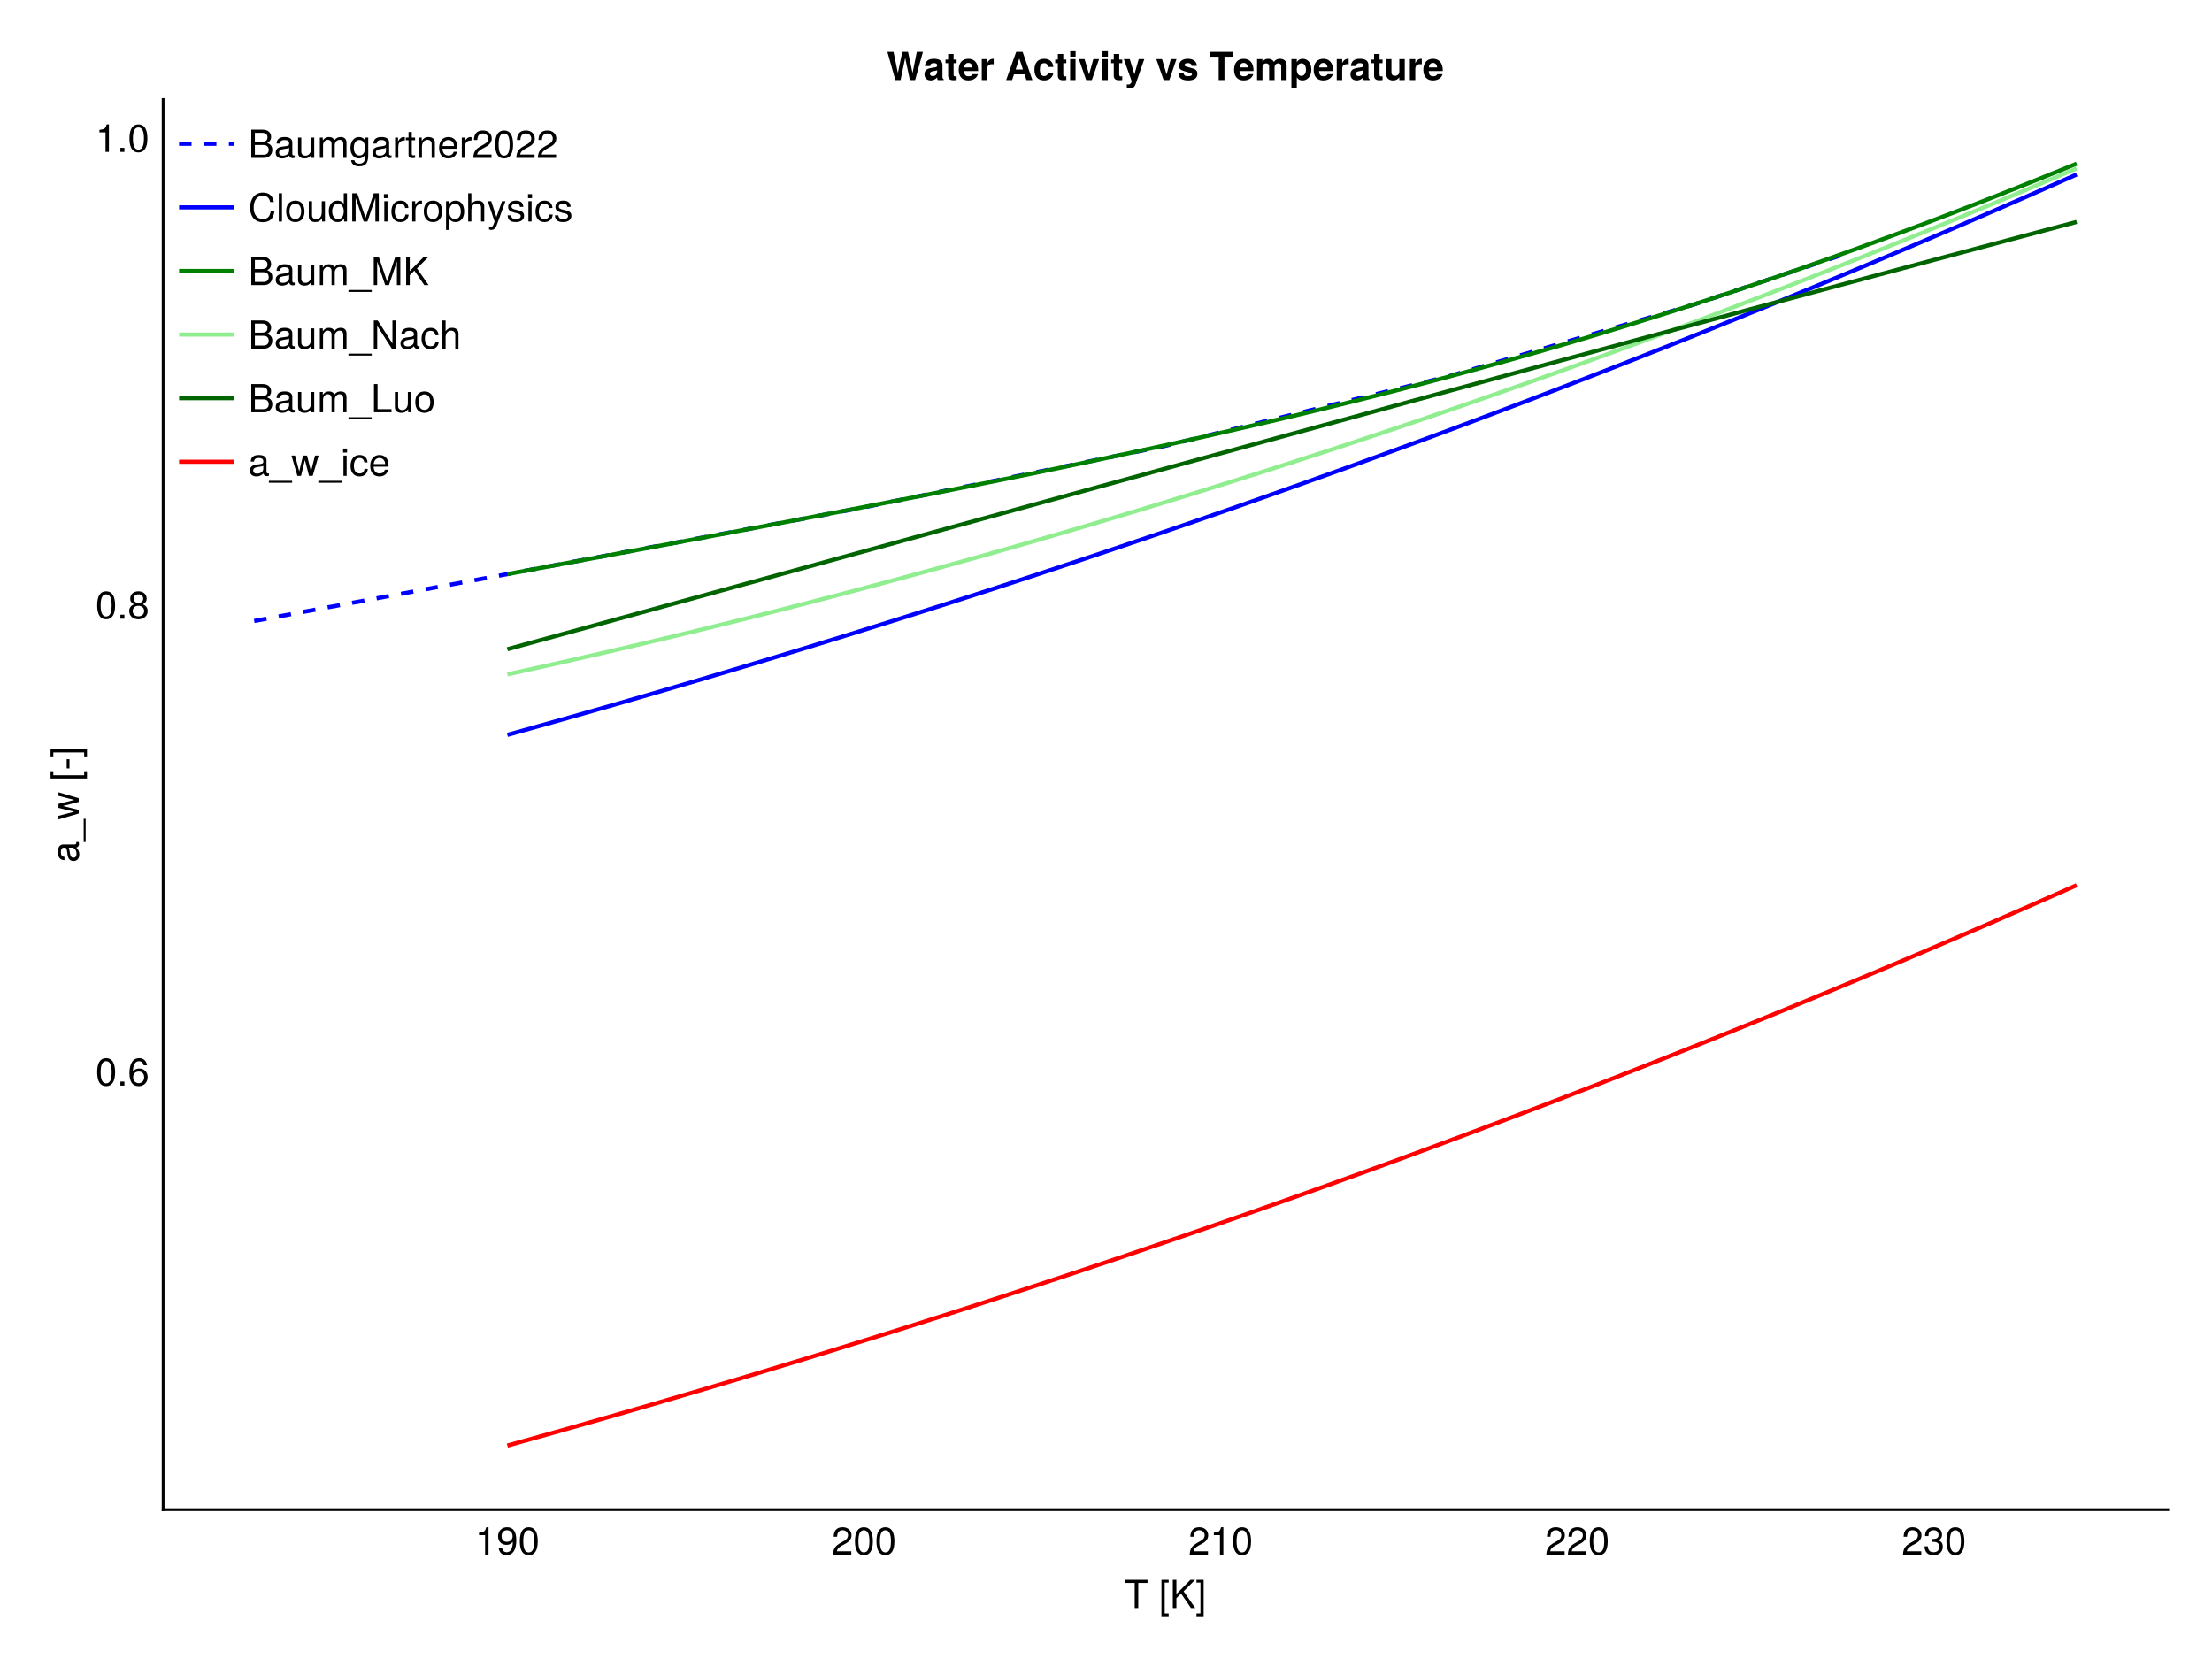 <?xml version="1.0" encoding="UTF-8"?>
<svg xmlns="http://www.w3.org/2000/svg" xmlns:xlink="http://www.w3.org/1999/xlink" width="800" height="600" viewBox="0 0 800 600">
<defs>
<g>
<g id="glyph-0-0-357a9a5d">
<path d="M 8.297 -9.062 C 8.297 -9.062 4.953 -9.062 4.953 -9.062 C 4.953 -9.062 4.953 0 4.953 0 C 4.953 0 3.656 0 3.656 0 C 3.656 0 3.656 -9.062 3.656 -9.062 C 3.656 -9.062 0.297 -9.062 0.297 -9.062 C 0.297 -9.062 0.297 -10.203 0.297 -10.203 C 0.297 -10.203 8.297 -10.203 8.297 -10.203 C 8.297 -10.203 8.297 -9.062 8.297 -9.062 Z M 8.297 -9.062 "/>
</g>
<g id="glyph-0-1-357a9a5d">
</g>
<g id="glyph-0-2-357a9a5d">
<path d="M 3.5 2.969 C 3.5 2.969 0.891 2.969 0.891 2.969 C 0.891 2.969 0.891 -10.203 0.891 -10.203 C 0.891 -10.203 3.5 -10.203 3.5 -10.203 C 3.5 -10.203 3.5 -9.203 3.5 -9.203 C 3.5 -9.203 2.062 -9.203 2.062 -9.203 C 2.062 -9.203 2.062 1.953 2.062 1.953 C 2.062 1.953 3.5 1.953 3.5 1.953 C 3.5 1.953 3.5 2.969 3.5 2.969 Z M 3.5 2.969 "/>
</g>
<g id="glyph-0-3-357a9a5d">
<path d="M 9.219 0 C 9.219 0 7.672 0 7.672 0 C 7.672 0 4.078 -5.234 4.078 -5.234 C 4.078 -5.234 2.406 -3.562 2.406 -3.562 C 2.406 -3.562 2.406 0 2.406 0 C 2.406 0 1.109 0 1.109 0 C 1.109 0 1.109 -10.203 1.109 -10.203 C 1.109 -10.203 2.406 -10.203 2.406 -10.203 C 2.406 -10.203 2.406 -5.047 2.406 -5.047 C 2.406 -5.047 7.484 -10.203 7.484 -10.203 C 7.484 -10.203 9.172 -10.203 9.172 -10.203 C 9.172 -10.203 5.016 -6.047 5.016 -6.047 C 5.016 -6.047 9.219 0 9.219 0 Z M 9.219 0 "/>
</g>
<g id="glyph-0-4-357a9a5d">
<path d="M 2.922 2.969 C 2.922 2.969 0.328 2.969 0.328 2.969 C 0.328 2.969 0.328 1.953 0.328 1.953 C 0.328 1.953 1.766 1.953 1.766 1.953 C 1.766 1.953 1.766 -9.203 1.766 -9.203 C 1.766 -9.203 0.328 -9.203 0.328 -9.203 C 0.328 -9.203 0.328 -10.203 0.328 -10.203 C 0.328 -10.203 2.922 -10.203 2.922 -10.203 C 2.922 -10.203 2.922 2.969 2.922 2.969 Z M 2.922 2.969 "/>
</g>
<g id="glyph-0-5-357a9a5d">
<path d="M 4.859 0 C 4.859 0 3.625 0 3.625 0 C 3.625 0 3.625 -7.062 3.625 -7.062 C 3.625 -7.062 1.422 -7.062 1.422 -7.062 C 1.422 -7.062 1.422 -7.953 1.422 -7.953 C 3.328 -8.188 3.609 -8.406 4.047 -9.922 C 4.047 -9.922 4.859 -9.922 4.859 -9.922 C 4.859 -9.922 4.859 0 4.859 0 Z M 4.859 0 "/>
</g>
<g id="glyph-0-6-357a9a5d">
<path d="M 7.125 -5.188 C 7.125 -1.766 5.875 0.203 3.562 0.203 C 2.047 0.203 0.984 -0.75 0.734 -2.375 C 0.734 -2.375 1.969 -2.375 1.969 -2.375 C 2.172 -1.422 2.766 -0.875 3.641 -0.875 C 5.047 -0.875 5.844 -2.219 5.859 -4.641 C 5.203 -3.875 4.516 -3.547 3.578 -3.547 C 1.797 -3.547 0.531 -4.781 0.531 -6.641 C 0.531 -8.578 1.891 -9.922 3.781 -9.922 C 6.047 -9.922 7.125 -8.297 7.125 -5.188 Z M 5.781 -6.656 C 5.781 -7.953 4.906 -8.844 3.766 -8.844 C 2.625 -8.844 1.797 -8 1.797 -6.734 C 1.797 -5.406 2.531 -4.641 3.719 -4.641 C 4.922 -4.641 5.781 -5.453 5.781 -6.656 Z M 5.781 -6.656 "/>
</g>
<g id="glyph-0-7-357a9a5d">
<path d="M 7.094 -4.781 C 7.094 -1.516 5.953 0.203 3.844 0.203 C 1.719 0.203 0.609 -1.516 0.609 -4.859 C 0.609 -8.188 1.703 -9.922 3.844 -9.922 C 6 -9.922 7.094 -8.219 7.094 -4.781 Z M 5.844 -4.891 C 5.844 -7.547 5.188 -8.828 3.844 -8.828 C 2.516 -8.828 1.859 -7.562 1.859 -4.844 C 1.859 -2.125 2.516 -0.812 3.828 -0.812 C 5.188 -0.812 5.844 -2.078 5.844 -4.891 Z M 5.844 -4.891 "/>
</g>
<g id="glyph-0-8-357a9a5d">
<path d="M 7.156 -7.016 C 7.156 -5.797 6.438 -4.766 5.047 -4.016 C 5.047 -4.016 3.656 -3.266 3.656 -3.266 C 2.438 -2.547 1.984 -2.031 1.859 -1.219 C 1.859 -1.219 7.078 -1.219 7.078 -1.219 C 7.078 -1.219 7.078 0 7.078 0 C 7.078 0 0.469 0 0.469 0 C 0.594 -2.188 1.188 -3.125 3.266 -4.297 C 3.266 -4.297 4.547 -5.031 4.547 -5.031 C 5.438 -5.531 5.891 -6.203 5.891 -6.984 C 5.891 -8.047 5.047 -8.844 3.938 -8.844 C 2.719 -8.844 2.031 -8.141 1.938 -6.484 C 1.938 -6.484 0.703 -6.484 0.703 -6.484 C 0.766 -8.891 1.953 -9.922 3.969 -9.922 C 5.859 -9.922 7.156 -8.688 7.156 -7.016 Z M 7.156 -7.016 "/>
</g>
<g id="glyph-0-9-357a9a5d">
<path d="M 7.078 -2.891 C 7.078 -1.016 5.766 0.203 3.719 0.203 C 1.688 0.203 0.609 -0.781 0.453 -3 C 0.453 -3 1.688 -3 1.688 -3 C 1.766 -1.547 2.422 -0.875 3.766 -0.875 C 5.047 -0.875 5.828 -1.625 5.828 -2.875 C 5.828 -3.969 5.125 -4.625 3.766 -4.625 C 3.766 -4.625 3.094 -4.625 3.094 -4.625 C 3.094 -4.625 3.094 -5.656 3.094 -5.656 C 5.062 -5.656 5.531 -6.094 5.531 -7.156 C 5.531 -8.203 4.875 -8.844 3.781 -8.844 C 2.516 -8.844 1.922 -8.188 1.891 -6.719 C 1.891 -6.719 0.656 -6.719 0.656 -6.719 C 0.703 -8.828 1.766 -9.922 3.766 -9.922 C 5.656 -9.922 6.797 -8.906 6.797 -7.203 C 6.797 -6.203 6.328 -5.562 5.406 -5.188 C 6.594 -4.781 7.078 -4.094 7.078 -2.891 Z M 7.078 -2.891 "/>
</g>
<g id="glyph-0-10-357a9a5d">
<path d="M 2.672 0 C 2.672 0 1.219 0 1.219 0 C 1.219 0 1.219 -1.453 1.219 -1.453 C 1.219 -1.453 2.672 -1.453 2.672 -1.453 C 2.672 -1.453 2.672 0 2.672 0 Z M 2.672 0 "/>
</g>
<g id="glyph-0-11-357a9a5d">
<path d="M 7.188 -3.078 C 7.188 -1.141 5.828 0.203 3.938 0.203 C 1.672 0.203 0.609 -1.422 0.609 -4.516 C 0.609 -7.984 1.844 -9.922 4.156 -9.922 C 5.672 -9.922 6.734 -8.953 6.969 -7.344 C 6.969 -7.344 5.734 -7.344 5.734 -7.344 C 5.547 -8.281 4.938 -8.828 4.078 -8.828 C 2.656 -8.828 1.875 -7.484 1.859 -5.062 C 2.391 -5.797 3.156 -6.172 4.141 -6.172 C 5.922 -6.172 7.188 -4.922 7.188 -3.078 Z M 5.922 -2.984 C 5.922 -4.312 5.188 -5.078 3.984 -5.078 C 2.766 -5.078 1.938 -4.281 1.938 -3.047 C 1.938 -1.781 2.797 -0.875 3.953 -0.875 C 5.078 -0.875 5.922 -1.734 5.922 -2.984 Z M 5.922 -2.984 "/>
</g>
<g id="glyph-0-12-357a9a5d">
<path d="M 7.188 -2.797 C 7.188 -1 5.812 0.203 3.844 0.203 C 1.891 0.203 0.516 -1 0.516 -2.812 C 0.516 -3.906 1.078 -4.672 2.219 -5.219 C 1.203 -5.859 0.875 -6.359 0.875 -7.281 C 0.875 -8.828 2.094 -9.922 3.844 -9.922 C 5.609 -9.922 6.828 -8.828 6.828 -7.281 C 6.828 -6.344 6.5 -5.844 5.469 -5.219 C 6.625 -4.672 7.188 -3.906 7.188 -2.797 Z M 5.578 -7.25 C 5.578 -8.219 4.906 -8.828 3.844 -8.828 C 2.812 -8.828 2.125 -8.219 2.125 -7.266 C 2.125 -6.328 2.812 -5.719 3.844 -5.719 C 4.891 -5.719 5.578 -6.328 5.578 -7.25 Z M 5.922 -2.781 C 5.922 -3.953 5.078 -4.672 3.844 -4.672 C 2.625 -4.672 1.781 -3.953 1.781 -2.781 C 1.781 -1.625 2.625 -0.875 3.828 -0.875 C 5.078 -0.875 5.922 -1.609 5.922 -2.781 Z M 5.922 -2.781 "/>
</g>
<g id="glyph-0-13-357a9a5d">
<path d="M 9.484 -3.719 C 9.172 -1.062 7.766 0.25 5.281 0.25 C 2.281 0.25 0.672 -2 0.672 -4.984 C 0.672 -7.969 2.234 -10.453 5.328 -10.453 C 7.578 -10.453 8.859 -9.281 9.266 -7.047 C 9.266 -7.047 7.938 -7.047 7.938 -7.047 C 7.609 -8.594 6.781 -9.312 5.188 -9.312 C 3.203 -9.312 1.969 -7.609 1.969 -5 C 1.969 -2.453 3.266 -0.891 5.297 -0.891 C 7.016 -0.891 7.828 -1.797 8.141 -3.719 C 8.141 -3.719 9.484 -3.719 9.484 -3.719 Z M 9.484 -3.719 "/>
</g>
<g id="glyph-0-14-357a9a5d">
<path d="M 2.109 0 C 2.109 0 0.953 0 0.953 0 C 0.953 0 0.953 -10.203 0.953 -10.203 C 0.953 -10.203 2.109 -10.203 2.109 -10.203 C 2.109 -10.203 2.109 0 2.109 0 Z M 2.109 0 "/>
</g>
<g id="glyph-0-15-357a9a5d">
<path d="M 7.141 -3.609 C 7.141 -1.203 5.875 0.203 3.828 0.203 C 1.734 0.203 0.5 -1.203 0.5 -3.672 C 0.5 -6.125 1.75 -7.547 3.812 -7.547 C 5.922 -7.547 7.141 -6.141 7.141 -3.609 Z M 5.922 -3.625 C 5.922 -5.453 5.141 -6.469 3.828 -6.469 C 2.516 -6.469 1.719 -5.438 1.719 -3.672 C 1.719 -1.891 2.516 -0.875 3.828 -0.875 C 5.109 -0.875 5.922 -1.906 5.922 -3.625 Z M 5.922 -3.625 "/>
</g>
<g id="glyph-0-16-357a9a5d">
<path d="M 6.75 0 C 6.75 0 5.703 0 5.703 0 C 5.703 0 5.703 -1.141 5.703 -1.141 C 5.016 -0.172 4.328 0.203 3.25 0.203 C 1.812 0.203 0.906 -0.578 0.906 -1.797 C 0.906 -1.797 0.906 -7.344 0.906 -7.344 C 0.906 -7.344 2.078 -7.344 2.078 -7.344 C 2.078 -7.344 2.078 -2.25 2.078 -2.25 C 2.078 -1.375 2.656 -0.812 3.578 -0.812 C 4.797 -0.812 5.594 -1.797 5.594 -3.297 C 5.594 -3.297 5.594 -7.344 5.594 -7.344 C 5.594 -7.344 6.75 -7.344 6.75 -7.344 C 6.75 -7.344 6.75 0 6.75 0 Z M 6.75 0 "/>
</g>
<g id="glyph-0-17-357a9a5d">
<path d="M 6.938 0 C 6.938 0 5.891 0 5.891 0 C 5.891 0 5.891 -1.078 5.891 -1.078 C 5.266 -0.172 4.562 0.203 3.562 0.203 C 1.578 0.203 0.359 -1.266 0.359 -3.734 C 0.359 -6.078 1.609 -7.547 3.516 -7.547 C 4.5 -7.547 5.281 -7.156 5.766 -6.406 C 5.766 -6.406 5.766 -10.203 5.766 -10.203 C 5.766 -10.203 6.938 -10.203 6.938 -10.203 C 6.938 -10.203 6.938 0 6.938 0 Z M 5.766 -3.641 C 5.766 -5.328 4.969 -6.453 3.703 -6.453 C 2.438 -6.453 1.578 -5.375 1.578 -3.672 C 1.578 -1.953 2.438 -0.875 3.719 -0.875 C 4.953 -0.875 5.766 -1.953 5.766 -3.641 Z M 5.766 -3.641 "/>
</g>
<g id="glyph-0-18-357a9a5d">
<path d="M 10.656 0 C 10.656 0 9.422 0 9.422 0 C 9.422 0 9.422 -8.547 9.422 -8.547 C 9.422 -8.547 6.547 0 6.547 0 C 6.547 0 5.188 0 5.188 0 C 5.188 0 2.281 -8.547 2.281 -8.547 C 2.281 -8.547 2.281 0 2.281 0 C 2.281 0 1.047 0 1.047 0 C 1.047 0 1.047 -10.203 1.047 -10.203 C 1.047 -10.203 2.859 -10.203 2.859 -10.203 C 2.859 -10.203 5.875 -1.312 5.875 -1.312 C 5.875 -1.312 8.844 -10.203 8.844 -10.203 C 8.844 -10.203 10.656 -10.203 10.656 -10.203 C 10.656 -10.203 10.656 0 10.656 0 Z M 10.656 0 "/>
</g>
<g id="glyph-0-19-357a9a5d">
<path d="M 2.141 0 C 2.141 0 0.984 0 0.984 0 C 0.984 0 0.984 -7.344 0.984 -7.344 C 0.984 -7.344 2.141 -7.344 2.141 -7.344 C 2.141 -7.344 2.141 0 2.141 0 Z M 2.297 -8.438 C 2.297 -8.438 0.844 -8.438 0.844 -8.438 C 0.844 -8.438 0.844 -9.891 0.844 -9.891 C 0.844 -9.891 2.297 -9.891 2.297 -9.891 C 2.297 -9.891 2.297 -8.438 2.297 -8.438 Z M 2.297 -8.438 "/>
</g>
<g id="glyph-0-20-357a9a5d">
<path d="M 6.672 -2.516 C 6.531 -0.844 5.438 0.203 3.688 0.203 C 1.688 0.203 0.438 -1.234 0.438 -3.594 C 0.438 -6.031 1.719 -7.547 3.703 -7.547 C 5.328 -7.547 6.453 -6.656 6.594 -4.875 C 6.594 -4.875 5.422 -4.875 5.422 -4.875 C 5.281 -5.891 4.656 -6.469 3.688 -6.469 C 2.406 -6.469 1.656 -5.438 1.656 -3.594 C 1.656 -1.859 2.422 -0.875 3.703 -0.875 C 4.703 -0.875 5.312 -1.344 5.5 -2.516 C 5.5 -2.516 6.672 -2.516 6.672 -2.516 Z M 6.672 -2.516 "/>
</g>
<g id="glyph-0-21-357a9a5d">
<path d="M 4.5 -6.312 C 2.688 -6.281 2.141 -5.453 2.141 -3.812 C 2.141 -3.812 2.141 0 2.141 0 C 2.141 0 0.984 0 0.984 0 C 0.984 0 0.984 -7.344 0.984 -7.344 C 0.984 -7.344 2.047 -7.344 2.047 -7.344 C 2.047 -7.344 2.047 -6 2.047 -6 C 2.719 -7.094 3.297 -7.547 4.047 -7.547 C 4.203 -7.547 4.297 -7.531 4.5 -7.5 C 4.5 -7.5 4.5 -6.312 4.5 -6.312 Z M 4.5 -6.312 "/>
</g>
<g id="glyph-0-22-357a9a5d">
<path d="M 7.328 -3.594 C 7.328 -1.266 6.078 0.203 4.188 0.203 C 3.234 0.203 2.547 -0.125 1.938 -0.875 C 1.938 -0.875 1.938 3.047 1.938 3.047 C 1.938 3.047 0.766 3.047 0.766 3.047 C 0.766 3.047 0.766 -7.344 0.766 -7.344 C 0.766 -7.344 1.828 -7.344 1.828 -7.344 C 1.828 -7.344 1.828 -6.234 1.828 -6.234 C 2.375 -7.094 3.172 -7.547 4.172 -7.547 C 6.125 -7.547 7.328 -6.062 7.328 -3.594 Z M 6.109 -3.625 C 6.109 -5.375 5.266 -6.453 3.969 -6.453 C 2.75 -6.453 1.938 -5.328 1.938 -3.609 C 1.938 -1.891 2.75 -0.875 3.969 -0.875 C 5.25 -0.875 6.109 -1.953 6.109 -3.625 Z M 6.109 -3.625 "/>
</g>
<g id="glyph-0-23-357a9a5d">
<path d="M 6.797 0 C 6.797 0 5.641 0 5.641 0 C 5.641 0 5.641 -5.078 5.641 -5.078 C 5.641 -6.047 4.953 -6.531 4.125 -6.531 C 2.922 -6.531 2.141 -5.547 2.141 -4.047 C 2.141 -4.047 2.141 0 2.141 0 C 2.141 0 0.984 0 0.984 0 C 0.984 0 0.984 -10.203 0.984 -10.203 C 0.984 -10.203 2.141 -10.203 2.141 -10.203 C 2.141 -10.203 2.141 -6.328 2.141 -6.328 C 2.828 -7.219 3.453 -7.547 4.5 -7.547 C 5.922 -7.547 6.797 -6.781 6.797 -5.547 C 6.797 -5.547 6.797 0 6.797 0 Z M 6.797 0 "/>
</g>
<g id="glyph-0-24-357a9a5d">
<path d="M 6.688 -7.344 C 6.688 -7.344 3.438 1.547 3.438 1.547 C 3.031 2.594 2.359 3.047 1.547 3.047 C 1.234 3.047 1 3 0.75 2.875 C 0.75 2.875 0.75 1.812 0.75 1.812 C 1.016 1.875 1.203 1.906 1.375 1.906 C 1.875 1.906 2.109 1.703 2.312 1.188 C 2.312 1.188 2.766 0.031 2.766 0.031 C 2.766 0.031 0.281 -7.344 0.281 -7.344 C 0.281 -7.344 1.531 -7.344 1.531 -7.344 C 1.531 -7.344 3.406 -1.625 3.406 -1.625 C 3.406 -1.625 5.438 -7.344 5.438 -7.344 C 5.438 -7.344 6.688 -7.344 6.688 -7.344 Z M 6.688 -7.344 "/>
</g>
<g id="glyph-0-25-357a9a5d">
<path d="M 6.422 -2.062 C 6.422 -0.641 5.25 0.203 3.406 0.203 C 1.484 0.203 0.531 -0.547 0.469 -2.234 C 0.469 -2.234 1.703 -2.234 1.703 -2.234 C 1.859 -1.125 2.453 -0.875 3.5 -0.875 C 4.516 -0.875 5.203 -1.281 5.203 -1.953 C 5.203 -2.484 4.891 -2.734 4.078 -2.922 C 4.078 -2.922 2.984 -3.188 2.984 -3.188 C 1.25 -3.609 0.656 -4.156 0.656 -5.312 C 0.656 -6.656 1.766 -7.547 3.469 -7.547 C 5.172 -7.547 6.125 -6.734 6.125 -5.297 C 6.125 -5.297 4.906 -5.297 4.906 -5.297 C 4.875 -6.062 4.375 -6.469 3.438 -6.469 C 2.484 -6.469 1.875 -6.031 1.875 -5.359 C 1.875 -4.844 2.281 -4.531 3.234 -4.312 C 3.234 -4.312 4.359 -4.047 4.359 -4.047 C 5.812 -3.703 6.422 -3.156 6.422 -2.062 Z M 6.422 -2.062 "/>
</g>
<g id="glyph-0-26-357a9a5d">
<path d="M 8.719 -2.906 C 8.719 -1.234 7.547 0 5.719 0 C 5.719 0 1.109 0 1.109 0 C 1.109 0 1.109 -10.203 1.109 -10.203 C 1.109 -10.203 5.25 -10.203 5.25 -10.203 C 7.188 -10.203 8.281 -9.094 8.281 -7.609 C 8.281 -6.578 7.781 -5.828 6.859 -5.391 C 8.156 -4.891 8.719 -4.141 8.719 -2.906 Z M 6.969 -7.438 C 6.969 -8.469 6.375 -9.062 4.922 -9.062 C 4.922 -9.062 2.406 -9.062 2.406 -9.062 C 2.406 -9.062 2.406 -5.812 2.406 -5.812 C 2.406 -5.812 4.922 -5.812 4.922 -5.812 C 6.375 -5.812 6.969 -6.391 6.969 -7.438 Z M 7.422 -2.891 C 7.422 -3.891 6.812 -4.656 5.594 -4.656 C 5.594 -4.656 2.406 -4.656 2.406 -4.656 C 2.406 -4.656 2.406 -1.141 2.406 -1.141 C 2.406 -1.141 5.594 -1.141 5.594 -1.141 C 6.812 -1.141 7.422 -1.922 7.422 -2.891 Z M 7.422 -2.891 "/>
</g>
<g id="glyph-0-27-357a9a5d">
<path d="M 7.484 -0.031 C 7.109 0.062 6.938 0.094 6.688 0.094 C 6.125 0.094 5.609 -0.312 5.484 -0.875 C 4.844 -0.188 3.938 0.203 3 0.203 C 1.516 0.203 0.594 -0.578 0.594 -1.906 C 0.594 -2.797 1.016 -3.453 1.875 -3.812 C 2.328 -3.984 2.578 -4.047 4.234 -4.25 C 5.156 -4.375 5.453 -4.578 5.453 -5.062 C 5.453 -5.062 5.453 -5.375 5.453 -5.375 C 5.453 -6.078 4.859 -6.469 3.812 -6.469 C 2.719 -6.469 2.188 -6.062 2.094 -5.172 C 2.094 -5.172 0.906 -5.172 0.906 -5.172 C 0.984 -6.859 2.078 -7.547 3.844 -7.547 C 5.656 -7.547 6.609 -6.844 6.609 -5.547 C 6.609 -5.547 6.609 -1.453 6.609 -1.453 C 6.609 -1.094 6.828 -0.875 7.234 -0.875 C 7.312 -0.875 7.359 -0.875 7.484 -0.906 C 7.484 -0.906 7.484 -0.031 7.484 -0.031 Z M 5.453 -2.531 C 5.453 -2.531 5.453 -3.625 5.453 -3.625 C 5.047 -3.438 4.797 -3.391 3.562 -3.219 C 2.328 -3.031 1.812 -2.703 1.812 -1.938 C 1.812 -1.141 2.344 -0.812 3.25 -0.812 C 4.375 -0.812 5.453 -1.484 5.453 -2.531 Z M 5.453 -2.531 "/>
</g>
<g id="glyph-0-28-357a9a5d">
<path d="M 8.094 2.484 C 8.094 2.484 -0.312 2.484 -0.312 2.484 C -0.312 2.484 -0.312 1.781 -0.312 1.781 C -0.312 1.781 8.094 1.781 8.094 1.781 C 8.094 1.781 8.094 2.484 8.094 2.484 Z M 8.094 2.484 "/>
</g>
<g id="glyph-0-29-357a9a5d">
<path d="M 9.047 0 C 9.047 0 7.578 0 7.578 0 C 7.578 0 2.297 -8.281 2.297 -8.281 C 2.297 -8.281 2.297 0 2.297 0 C 2.297 0 1.062 0 1.062 0 C 1.062 0 1.062 -10.203 1.062 -10.203 C 1.062 -10.203 2.484 -10.203 2.484 -10.203 C 2.484 -10.203 7.812 -1.859 7.812 -1.859 C 7.812 -1.859 7.812 -10.203 7.812 -10.203 C 7.812 -10.203 9.047 -10.203 9.047 -10.203 C 9.047 -10.203 9.047 0 9.047 0 Z M 9.047 0 "/>
</g>
<g id="glyph-0-30-357a9a5d">
<path d="M 7.469 0 C 7.469 0 1.125 0 1.125 0 C 1.125 0 1.125 -10.203 1.125 -10.203 C 1.125 -10.203 2.422 -10.203 2.422 -10.203 C 2.422 -10.203 2.422 -1.141 2.422 -1.141 C 2.422 -1.141 7.469 -1.141 7.469 -1.141 C 7.469 -1.141 7.469 0 7.469 0 Z M 7.469 0 "/>
</g>
<g id="glyph-0-31-357a9a5d">
<path d="M 9.906 -7.344 C 9.906 -7.344 7.75 0 7.75 0 C 7.75 0 6.422 0 6.422 0 C 6.422 0 4.938 -5.75 4.938 -5.75 C 4.938 -5.75 3.531 0 3.531 0 C 3.531 0 2.219 0 2.219 0 C 2.219 0 0.078 -7.344 0.078 -7.344 C 0.078 -7.344 1.375 -7.344 1.375 -7.344 C 1.375 -7.344 2.875 -1.625 2.875 -1.625 C 2.875 -1.625 4.266 -7.344 4.266 -7.344 C 4.266 -7.344 5.703 -7.344 5.703 -7.344 C 5.703 -7.344 7.141 -1.625 7.141 -1.625 C 7.141 -1.625 8.594 -7.344 8.594 -7.344 C 8.594 -7.344 9.906 -7.344 9.906 -7.344 Z M 9.906 -7.344 "/>
</g>
<g id="glyph-0-32-357a9a5d">
<path d="M 7.188 -3.328 C 7.188 -3.328 1.781 -3.328 1.781 -3.328 C 1.812 -1.656 2.719 -0.875 3.938 -0.875 C 4.875 -0.875 5.531 -1.266 5.859 -2.219 C 5.859 -2.219 7.031 -2.219 7.031 -2.219 C 6.734 -0.734 5.578 0.203 3.891 0.203 C 1.828 0.203 0.562 -1.219 0.562 -3.625 C 0.562 -6.031 1.875 -7.547 3.922 -7.547 C 5.297 -7.547 6.406 -6.812 6.891 -5.609 C 7.094 -5.062 7.188 -4.391 7.188 -3.328 Z M 5.938 -4.375 C 5.938 -5.516 5.047 -6.469 3.906 -6.469 C 2.734 -6.469 1.906 -5.594 1.812 -4.281 C 1.812 -4.281 5.922 -4.281 5.922 -4.281 C 5.938 -4.312 5.938 -4.375 5.938 -4.375 Z M 5.938 -4.375 "/>
</g>
<g id="glyph-1-0-357a9a5d">
<path d="M -0.031 -7.484 C 0.062 -7.109 0.094 -6.938 0.094 -6.688 C 0.094 -6.125 -0.312 -5.609 -0.875 -5.484 C -0.188 -4.844 0.203 -3.938 0.203 -3 C 0.203 -1.516 -0.578 -0.594 -1.906 -0.594 C -2.797 -0.594 -3.453 -1.016 -3.812 -1.875 C -3.984 -2.328 -4.047 -2.578 -4.25 -4.234 C -4.375 -5.156 -4.578 -5.453 -5.062 -5.453 C -5.062 -5.453 -5.375 -5.453 -5.375 -5.453 C -6.078 -5.453 -6.469 -4.859 -6.469 -3.812 C -6.469 -2.719 -6.062 -2.188 -5.172 -2.094 C -5.172 -2.094 -5.172 -0.906 -5.172 -0.906 C -6.859 -0.984 -7.547 -2.078 -7.547 -3.844 C -7.547 -5.656 -6.844 -6.609 -5.547 -6.609 C -5.547 -6.609 -1.453 -6.609 -1.453 -6.609 C -1.094 -6.609 -0.875 -6.828 -0.875 -7.234 C -0.875 -7.312 -0.875 -7.359 -0.906 -7.484 C -0.906 -7.484 -0.031 -7.484 -0.031 -7.484 Z M -2.531 -5.453 C -2.531 -5.453 -3.625 -5.453 -3.625 -5.453 C -3.438 -5.047 -3.391 -4.797 -3.219 -3.562 C -3.031 -2.328 -2.703 -1.812 -1.938 -1.812 C -1.141 -1.812 -0.812 -2.344 -0.812 -3.25 C -0.812 -4.375 -1.484 -5.453 -2.531 -5.453 Z M -2.531 -5.453 "/>
</g>
<g id="glyph-1-1-357a9a5d">
<path d="M -3.359 -3.969 C -3.359 -3.969 -3.359 -0.641 -3.359 -0.641 C -3.359 -0.641 -4.375 -0.641 -4.375 -0.641 C -4.375 -0.641 -4.375 -3.969 -4.375 -3.969 C -4.375 -3.969 -3.359 -3.969 -3.359 -3.969 Z M -3.359 -3.969 "/>
</g>
<g id="glyph-2-0-357a9a5d">
<path d="M 2.484 -8.094 C 2.484 -8.094 2.484 0.312 2.484 0.312 C 2.484 0.312 1.781 0.312 1.781 0.312 C 1.781 0.312 1.781 -8.094 1.781 -8.094 C 1.781 -8.094 2.484 -8.094 2.484 -8.094 Z M 2.484 -8.094 "/>
</g>
<g id="glyph-2-1-357a9a5d">
</g>
<g id="glyph-3-0-357a9a5d">
<path d="M -7.344 -9.906 C -7.344 -9.906 0 -7.75 0 -7.75 C 0 -7.75 0 -6.422 0 -6.422 C 0 -6.422 -5.75 -4.938 -5.75 -4.938 C -5.75 -4.938 0 -3.531 0 -3.531 C 0 -3.531 0 -2.219 0 -2.219 C 0 -2.219 -7.344 -0.078 -7.344 -0.078 C -7.344 -0.078 -7.344 -1.375 -7.344 -1.375 C -7.344 -1.375 -1.625 -2.875 -1.625 -2.875 C -1.625 -2.875 -7.344 -4.266 -7.344 -4.266 C -7.344 -4.266 -7.344 -5.703 -7.344 -5.703 C -7.344 -5.703 -1.625 -7.141 -1.625 -7.141 C -1.625 -7.141 -7.344 -8.594 -7.344 -8.594 C -7.344 -8.594 -7.344 -9.906 -7.344 -9.906 Z M -7.344 -9.906 "/>
</g>
<g id="glyph-4-0-357a9a5d">
<path d="M 2.969 -3.5 C 2.969 -3.5 2.969 -0.891 2.969 -0.891 C 2.969 -0.891 -10.203 -0.891 -10.203 -0.891 C -10.203 -0.891 -10.203 -3.5 -10.203 -3.5 C -10.203 -3.5 -9.203 -3.5 -9.203 -3.5 C -9.203 -3.5 -9.203 -2.062 -9.203 -2.062 C -9.203 -2.062 1.953 -2.062 1.953 -2.062 C 1.953 -2.062 1.953 -3.5 1.953 -3.5 C 1.953 -3.5 2.969 -3.5 2.969 -3.5 Z M 2.969 -3.5 "/>
</g>
<g id="glyph-5-0-357a9a5d">
<path d="M 2.969 -2.922 C 2.969 -2.922 2.969 -0.328 2.969 -0.328 C 2.969 -0.328 1.953 -0.328 1.953 -0.328 C 1.953 -0.328 1.953 -1.766 1.953 -1.766 C 1.953 -1.766 -9.203 -1.766 -9.203 -1.766 C -9.203 -1.766 -9.203 -0.328 -9.203 -0.328 C -9.203 -0.328 -10.203 -0.328 -10.203 -0.328 C -10.203 -0.328 -10.203 -2.922 -10.203 -2.922 C -10.203 -2.922 2.969 -2.922 2.969 -2.922 Z M 2.969 -2.922 "/>
</g>
<g id="glyph-6-0-357a9a5d">
<path d="M 4.859 0 C 4.859 0 3.625 0 3.625 0 C 3.625 0 3.625 -7.062 3.625 -7.062 C 3.625 -7.062 1.422 -7.062 1.422 -7.062 C 1.422 -7.062 1.422 -7.953 1.422 -7.953 C 3.328 -8.188 3.609 -8.406 4.047 -9.922 C 4.047 -9.922 4.859 -9.922 4.859 -9.922 C 4.859 -9.922 4.859 0 4.859 0 Z M 4.859 0 "/>
</g>
<g id="glyph-6-1-357a9a5d">
<path d="M 2.672 0 C 2.672 0 1.219 0 1.219 0 C 1.219 0 1.219 -1.453 1.219 -1.453 C 1.219 -1.453 2.672 -1.453 2.672 -1.453 C 2.672 -1.453 2.672 0 2.672 0 Z M 2.672 0 "/>
</g>
<g id="glyph-6-2-357a9a5d">
<path d="M 7.094 -4.781 C 7.094 -1.516 5.953 0.203 3.844 0.203 C 1.719 0.203 0.609 -1.516 0.609 -4.859 C 0.609 -8.188 1.703 -9.922 3.844 -9.922 C 6 -9.922 7.094 -8.219 7.094 -4.781 Z M 5.844 -4.891 C 5.844 -7.547 5.188 -8.828 3.844 -8.828 C 2.516 -8.828 1.859 -7.562 1.859 -4.844 C 1.859 -2.125 2.516 -0.812 3.828 -0.812 C 5.188 -0.812 5.844 -2.078 5.844 -4.891 Z M 5.844 -4.891 "/>
</g>
<g id="glyph-6-3-357a9a5d">
<path d="M 8.719 -2.906 C 8.719 -1.234 7.547 0 5.719 0 C 5.719 0 1.109 0 1.109 0 C 1.109 0 1.109 -10.203 1.109 -10.203 C 1.109 -10.203 5.25 -10.203 5.25 -10.203 C 7.188 -10.203 8.281 -9.094 8.281 -7.609 C 8.281 -6.578 7.781 -5.828 6.859 -5.391 C 8.156 -4.891 8.719 -4.141 8.719 -2.906 Z M 6.969 -7.438 C 6.969 -8.469 6.375 -9.062 4.922 -9.062 C 4.922 -9.062 2.406 -9.062 2.406 -9.062 C 2.406 -9.062 2.406 -5.812 2.406 -5.812 C 2.406 -5.812 4.922 -5.812 4.922 -5.812 C 6.375 -5.812 6.969 -6.391 6.969 -7.438 Z M 7.422 -2.891 C 7.422 -3.891 6.812 -4.656 5.594 -4.656 C 5.594 -4.656 2.406 -4.656 2.406 -4.656 C 2.406 -4.656 2.406 -1.141 2.406 -1.141 C 2.406 -1.141 5.594 -1.141 5.594 -1.141 C 6.812 -1.141 7.422 -1.922 7.422 -2.891 Z M 7.422 -2.891 "/>
</g>
<g id="glyph-6-4-357a9a5d">
<path d="M 7.484 -0.031 C 7.109 0.062 6.938 0.094 6.688 0.094 C 6.125 0.094 5.609 -0.312 5.484 -0.875 C 4.844 -0.188 3.938 0.203 3 0.203 C 1.516 0.203 0.594 -0.578 0.594 -1.906 C 0.594 -2.797 1.016 -3.453 1.875 -3.812 C 2.328 -3.984 2.578 -4.047 4.234 -4.25 C 5.156 -4.375 5.453 -4.578 5.453 -5.062 C 5.453 -5.062 5.453 -5.375 5.453 -5.375 C 5.453 -6.078 4.859 -6.469 3.812 -6.469 C 2.719 -6.469 2.188 -6.062 2.094 -5.172 C 2.094 -5.172 0.906 -5.172 0.906 -5.172 C 0.984 -6.859 2.078 -7.547 3.844 -7.547 C 5.656 -7.547 6.609 -6.844 6.609 -5.547 C 6.609 -5.547 6.609 -1.453 6.609 -1.453 C 6.609 -1.094 6.828 -0.875 7.234 -0.875 C 7.312 -0.875 7.359 -0.875 7.484 -0.906 C 7.484 -0.906 7.484 -0.031 7.484 -0.031 Z M 5.453 -2.531 C 5.453 -2.531 5.453 -3.625 5.453 -3.625 C 5.047 -3.438 4.797 -3.391 3.562 -3.219 C 2.328 -3.031 1.812 -2.703 1.812 -1.938 C 1.812 -1.141 2.344 -0.812 3.25 -0.812 C 4.375 -0.812 5.453 -1.484 5.453 -2.531 Z M 5.453 -2.531 "/>
</g>
<g id="glyph-6-5-357a9a5d">
<path d="M 6.75 0 C 6.75 0 5.703 0 5.703 0 C 5.703 0 5.703 -1.141 5.703 -1.141 C 5.016 -0.172 4.328 0.203 3.25 0.203 C 1.812 0.203 0.906 -0.578 0.906 -1.797 C 0.906 -1.797 0.906 -7.344 0.906 -7.344 C 0.906 -7.344 2.078 -7.344 2.078 -7.344 C 2.078 -7.344 2.078 -2.25 2.078 -2.25 C 2.078 -1.375 2.656 -0.812 3.578 -0.812 C 4.797 -0.812 5.594 -1.797 5.594 -3.297 C 5.594 -3.297 5.594 -7.344 5.594 -7.344 C 5.594 -7.344 6.75 -7.344 6.75 -7.344 C 6.75 -7.344 6.75 0 6.75 0 Z M 6.75 0 "/>
</g>
<g id="glyph-6-6-357a9a5d">
<path d="M 6.844 -1.203 C 6.844 2.031 5.859 3.047 3.562 3.047 C 1.844 3.047 0.766 2.219 0.641 0.844 C 0.641 0.844 1.828 0.844 1.828 0.844 C 1.969 1.734 2.688 2.078 3.609 2.078 C 4.969 2.078 5.766 1.328 5.766 -0.609 C 5.766 -0.609 5.766 -1.109 5.766 -1.109 C 5 -0.188 4.359 0.203 3.438 0.203 C 1.703 0.203 0.406 -1.281 0.406 -3.594 C 0.406 -5.984 1.672 -7.547 3.531 -7.547 C 4.469 -7.547 5.188 -7.141 5.766 -6.266 C 5.766 -6.266 5.766 -7.344 5.766 -7.344 C 5.766 -7.344 6.844 -7.344 6.844 -7.344 C 6.844 -7.344 6.844 -1.203 6.844 -1.203 Z M 5.656 -3.625 C 5.656 -5.406 4.906 -6.469 3.656 -6.469 C 2.406 -6.469 1.625 -5.438 1.625 -3.672 C 1.625 -1.891 2.391 -0.875 3.672 -0.875 C 4.906 -0.875 5.656 -1.875 5.656 -3.625 Z M 5.656 -3.625 "/>
</g>
<g id="glyph-6-7-357a9a5d">
<path d="M 4.5 -6.312 C 2.688 -6.281 2.141 -5.453 2.141 -3.812 C 2.141 -3.812 2.141 0 2.141 0 C 2.141 0 0.984 0 0.984 0 C 0.984 0 0.984 -7.344 0.984 -7.344 C 0.984 -7.344 2.047 -7.344 2.047 -7.344 C 2.047 -7.344 2.047 -6 2.047 -6 C 2.719 -7.094 3.297 -7.547 4.047 -7.547 C 4.203 -7.547 4.297 -7.531 4.5 -7.5 C 4.5 -7.5 4.5 -6.312 4.5 -6.312 Z M 4.5 -6.312 "/>
</g>
<g id="glyph-6-8-357a9a5d">
<path d="M 3.562 0 C 3.156 0.062 2.891 0.094 2.609 0.094 C 1.688 0.094 1.188 -0.328 1.188 -1.062 C 1.188 -1.062 1.188 -6.391 1.188 -6.391 C 1.188 -6.391 0.203 -6.391 0.203 -6.391 C 0.203 -6.391 0.203 -7.344 0.203 -7.344 C 0.203 -7.344 1.188 -7.344 1.188 -7.344 C 1.188 -7.344 1.188 -9.359 1.188 -9.359 C 1.188 -9.359 2.359 -9.359 2.359 -9.359 C 2.359 -9.359 2.359 -7.344 2.359 -7.344 C 2.359 -7.344 3.562 -7.344 3.562 -7.344 C 3.562 -7.344 3.562 -6.391 3.562 -6.391 C 3.562 -6.391 2.359 -6.391 2.359 -6.391 C 2.359 -6.391 2.359 -1.578 2.359 -1.578 C 2.359 -1.062 2.484 -0.922 3 -0.922 C 3.219 -0.922 3.406 -0.938 3.562 -0.984 C 3.562 -0.984 3.562 0 3.562 0 Z M 3.562 0 "/>
</g>
<g id="glyph-6-9-357a9a5d">
<path d="M 6.812 0 C 6.812 0 5.656 0 5.656 0 C 5.656 0 5.656 -5.078 5.656 -5.078 C 5.656 -5.969 5.062 -6.531 4.141 -6.531 C 2.953 -6.531 2.141 -5.547 2.141 -4.047 C 2.141 -4.047 2.141 0 2.141 0 C 2.141 0 0.984 0 0.984 0 C 0.984 0 0.984 -7.344 0.984 -7.344 C 0.984 -7.344 2.062 -7.344 2.062 -7.344 C 2.062 -7.344 2.062 -6.109 2.062 -6.109 C 2.703 -7.125 3.406 -7.547 4.5 -7.547 C 5.906 -7.547 6.812 -6.766 6.812 -5.547 C 6.812 -5.547 6.812 0 6.812 0 Z M 6.812 0 "/>
</g>
<g id="glyph-6-10-357a9a5d">
<path d="M 7.188 -3.328 C 7.188 -3.328 1.781 -3.328 1.781 -3.328 C 1.812 -1.656 2.719 -0.875 3.938 -0.875 C 4.875 -0.875 5.531 -1.266 5.859 -2.219 C 5.859 -2.219 7.031 -2.219 7.031 -2.219 C 6.734 -0.734 5.578 0.203 3.891 0.203 C 1.828 0.203 0.562 -1.219 0.562 -3.625 C 0.562 -6.031 1.875 -7.547 3.922 -7.547 C 5.297 -7.547 6.406 -6.812 6.891 -5.609 C 7.094 -5.062 7.188 -4.391 7.188 -3.328 Z M 5.938 -4.375 C 5.938 -5.516 5.047 -6.469 3.906 -6.469 C 2.734 -6.469 1.906 -5.594 1.812 -4.281 C 1.812 -4.281 5.922 -4.281 5.922 -4.281 C 5.938 -4.312 5.938 -4.375 5.938 -4.375 Z M 5.938 -4.375 "/>
</g>
<g id="glyph-6-11-357a9a5d">
<path d="M 7.156 -7.016 C 7.156 -5.797 6.438 -4.766 5.047 -4.016 C 5.047 -4.016 3.656 -3.266 3.656 -3.266 C 2.438 -2.547 1.984 -2.031 1.859 -1.219 C 1.859 -1.219 7.078 -1.219 7.078 -1.219 C 7.078 -1.219 7.078 0 7.078 0 C 7.078 0 0.469 0 0.469 0 C 0.594 -2.188 1.188 -3.125 3.266 -4.297 C 3.266 -4.297 4.547 -5.031 4.547 -5.031 C 5.438 -5.531 5.891 -6.203 5.891 -6.984 C 5.891 -8.047 5.047 -8.844 3.938 -8.844 C 2.719 -8.844 2.031 -8.141 1.938 -6.484 C 1.938 -6.484 0.703 -6.484 0.703 -6.484 C 0.766 -8.891 1.953 -9.922 3.969 -9.922 C 5.859 -9.922 7.156 -8.688 7.156 -7.016 Z M 7.156 -7.016 "/>
</g>
<g id="glyph-7-0-357a9a5d">
<path d="M 13.047 -10.203 C 13.047 -10.203 10.219 0 10.219 0 C 10.219 0 8.328 0 8.328 0 C 8.328 0 6.625 -7.969 6.625 -7.969 C 6.625 -7.969 4.953 0 4.953 0 C 4.953 0 3.062 0 3.062 0 C 3.062 0 0.188 -10.203 0.188 -10.203 C 0.188 -10.203 2.406 -10.203 2.406 -10.203 C 2.406 -10.203 3.984 -2.562 3.984 -2.562 C 3.984 -2.562 5.578 -10.203 5.578 -10.203 C 5.578 -10.203 7.641 -10.203 7.641 -10.203 C 7.641 -10.203 9.297 -2.547 9.297 -2.547 C 9.297 -2.547 10.828 -10.203 10.828 -10.203 C 10.828 -10.203 13.047 -10.203 13.047 -10.203 Z M 13.047 -10.203 "/>
</g>
<g id="glyph-7-1-357a9a5d">
<path d="M 7.344 0 C 7.344 0 5.203 0 5.203 0 C 5.031 -0.219 4.984 -0.562 4.984 -0.953 C 4.297 -0.234 3.531 0.125 2.688 0.125 C 1.422 0.125 0.391 -0.578 0.391 -2.047 C 0.391 -3.422 1.125 -4.062 2.625 -4.328 C 2.625 -4.328 3.406 -4.469 3.406 -4.469 C 4.375 -4.641 4.969 -4.547 4.969 -5.344 C 4.969 -5.859 4.594 -6.109 3.844 -6.109 C 2.875 -6.109 2.547 -5.859 2.453 -5.062 C 2.453 -5.062 0.562 -5.062 0.562 -5.062 C 0.688 -6.812 1.75 -7.688 3.797 -7.688 C 5.844 -7.688 6.891 -6.906 6.891 -5.359 C 6.891 -5.359 6.891 -1.156 6.891 -1.156 C 6.891 -0.766 6.984 -0.562 7.344 -0.234 C 7.344 -0.234 7.344 0 7.344 0 Z M 4.969 -3.234 C 4.969 -3.234 4.969 -3.562 4.969 -3.562 C 4.75 -3.453 4.656 -3.438 4.141 -3.328 C 4.141 -3.328 3.469 -3.203 3.469 -3.203 C 2.656 -3.047 2.359 -2.844 2.359 -2.266 C 2.359 -1.703 2.766 -1.453 3.422 -1.453 C 4.406 -1.453 4.969 -2.094 4.969 -3.234 Z M 4.969 -3.234 "/>
</g>
<g id="glyph-7-2-357a9a5d">
<path d="M 4.219 0 C 3.859 0.016 3.516 0.062 3.078 0.062 C 1.797 0.062 1.156 -0.438 1.156 -1.625 C 1.156 -1.625 1.156 -6.109 1.156 -6.109 C 1.156 -6.109 0.203 -6.109 0.203 -6.109 C 0.203 -6.109 0.203 -7.406 0.203 -7.406 C 0.203 -7.406 1.156 -7.406 1.156 -7.406 C 1.156 -7.406 1.156 -9.438 1.156 -9.438 C 1.156 -9.438 3.125 -9.438 3.125 -9.438 C 3.125 -9.438 3.125 -7.406 3.125 -7.406 C 3.125 -7.406 4.219 -7.406 4.219 -7.406 C 4.219 -7.406 4.219 -6.109 4.219 -6.109 C 4.219 -6.109 3.125 -6.109 3.125 -6.109 C 3.125 -6.109 3.125 -2.156 3.125 -2.156 C 3.125 -1.484 3.25 -1.328 3.766 -1.328 C 3.906 -1.328 4.016 -1.344 4.219 -1.375 C 4.219 -1.375 4.219 0 4.219 0 Z M 4.219 0 "/>
</g>
<g id="glyph-7-3-357a9a5d">
<path d="M 7.344 -3.5 C 7.344 -3.5 7.344 -3.266 7.344 -3.266 C 7.344 -3.266 2.266 -3.266 2.266 -3.266 C 2.328 -1.797 2.906 -1.375 3.844 -1.375 C 4.547 -1.375 5.172 -1.578 5.328 -2.125 C 5.328 -2.125 7.266 -2.125 7.266 -2.125 C 6.828 -0.641 5.453 0.125 3.766 0.125 C 1.625 0.125 0.312 -1.266 0.312 -3.688 C 0.312 -6.219 1.641 -7.688 3.812 -7.688 C 6.031 -7.688 7.344 -6.109 7.344 -3.5 Z M 5.312 -4.562 C 5.203 -5.641 4.625 -6.188 3.781 -6.188 C 2.906 -6.188 2.422 -5.609 2.297 -4.562 C 2.297 -4.562 5.312 -4.562 5.312 -4.562 Z M 5.312 -4.562 "/>
</g>
<g id="glyph-7-4-357a9a5d">
<path d="M 5.188 -5.688 C 4.906 -5.719 4.781 -5.734 4.562 -5.734 C 3.422 -5.734 2.844 -5.172 2.844 -4.016 C 2.844 -4.016 2.844 0 2.844 0 C 2.844 0 0.875 0 0.875 0 C 0.875 0 0.875 -7.562 0.875 -7.562 C 0.875 -7.562 2.844 -7.562 2.844 -7.562 C 2.844 -7.562 2.844 -6.078 2.844 -6.078 C 3.266 -7.094 4.047 -7.688 4.938 -7.688 C 5 -7.688 5.062 -7.688 5.188 -7.672 C 5.188 -7.672 5.188 -5.688 5.188 -5.688 Z M 5.188 -5.688 "/>
</g>
<g id="glyph-7-5-357a9a5d">
</g>
<g id="glyph-7-6-357a9a5d">
<path d="M 9.844 0 C 9.844 0 7.688 0 7.688 0 C 7.688 0 7.016 -2.062 7.016 -2.062 C 7.016 -2.062 3.188 -2.062 3.188 -2.062 C 3.188 -2.062 2.5 0 2.5 0 C 2.5 0 0.359 0 0.359 0 C 0.359 0 3.984 -10.203 3.984 -10.203 C 3.984 -10.203 6.312 -10.203 6.312 -10.203 C 6.312 -10.203 9.844 0 9.844 0 Z M 6.438 -3.812 C 6.438 -3.812 5.109 -7.797 5.109 -7.797 C 5.109 -7.797 3.781 -3.812 3.781 -3.812 C 3.781 -3.812 6.438 -3.812 6.438 -3.812 Z M 6.438 -3.812 "/>
</g>
<g id="glyph-7-7-357a9a5d">
<path d="M 7.312 -2.625 C 7.125 -1.016 5.859 0.125 4.016 0.125 C 1.781 0.125 0.469 -1.234 0.469 -3.719 C 0.469 -6.297 1.797 -7.688 4.047 -7.688 C 5.938 -7.688 7.172 -6.578 7.312 -4.734 C 7.312 -4.734 5.438 -4.734 5.438 -4.734 C 5.203 -5.719 4.828 -6.109 4.031 -6.109 C 2.797 -6.109 2.438 -5.109 2.438 -3.719 C 2.438 -2.25 3.031 -1.453 4.031 -1.453 C 4.781 -1.453 5.188 -1.828 5.438 -2.625 C 5.438 -2.625 7.312 -2.625 7.312 -2.625 Z M 7.312 -2.625 "/>
</g>
<g id="glyph-7-8-357a9a5d">
<path d="M 2.891 0 C 2.891 0 0.938 0 0.938 0 C 0.938 0 0.938 -7.562 0.938 -7.562 C 0.938 -7.562 2.891 -7.562 2.891 -7.562 C 2.891 -7.562 2.891 0 2.891 0 Z M 2.922 -8.469 C 2.922 -8.469 0.969 -8.469 0.969 -8.469 C 0.969 -8.469 0.969 -10.438 0.969 -10.438 C 0.969 -10.438 2.922 -10.438 2.922 -10.438 C 2.922 -10.438 2.922 -8.469 2.922 -8.469 Z M 2.922 -8.469 "/>
</g>
<g id="glyph-7-9-357a9a5d">
<path d="M 7.5 -7.562 C 7.5 -7.562 4.906 0 4.906 0 C 4.906 0 2.844 0 2.844 0 C 2.844 0 0.203 -7.562 0.203 -7.562 C 0.203 -7.562 2.266 -7.562 2.266 -7.562 C 2.266 -7.562 3.906 -2.031 3.906 -2.031 C 3.906 -2.031 5.438 -7.562 5.438 -7.562 C 5.438 -7.562 7.5 -7.562 7.5 -7.562 Z M 7.5 -7.562 "/>
</g>
<g id="glyph-7-10-357a9a5d">
<path d="M 7.531 -7.562 C 7.531 -7.562 4.422 1.391 4.422 1.391 C 3.906 2.828 3.219 3.062 1.906 3.062 C 1.672 3.062 1.5 3.047 1.203 3.016 C 1.203 3.016 1.203 1.547 1.203 1.547 C 1.453 1.609 1.562 1.625 1.719 1.625 C 2.406 1.625 2.938 1.078 2.938 0.359 C 2.938 0.359 2.938 0.328 2.938 0.328 C 2.938 0.328 0.125 -7.562 0.125 -7.562 C 0.125 -7.562 2.281 -7.562 2.281 -7.562 C 2.281 -7.562 3.953 -2.062 3.953 -2.062 C 3.953 -2.062 5.516 -7.562 5.516 -7.562 C 5.516 -7.562 7.531 -7.562 7.531 -7.562 Z M 7.531 -7.562 "/>
</g>
<g id="glyph-7-11-357a9a5d">
<path d="M 7.281 -2.234 C 7.281 -0.719 6.109 0.125 3.969 0.125 C 1.688 0.125 0.469 -0.734 0.406 -2.391 C 0.406 -2.391 2.328 -2.391 2.328 -2.391 C 2.484 -1.578 2.969 -1.406 3.859 -1.406 C 4.781 -1.406 5.312 -1.594 5.312 -2.062 C 5.312 -2.266 5.156 -2.422 4.656 -2.578 C 4.656 -2.578 2.328 -3.297 2.328 -3.297 C 0.922 -3.734 0.672 -4.234 0.672 -5.172 C 0.672 -6.719 1.859 -7.688 3.781 -7.688 C 5.812 -7.688 7.047 -6.719 7.062 -5.125 C 7.062 -5.125 5.188 -5.125 5.188 -5.125 C 5.172 -5.812 4.703 -6.141 3.766 -6.141 C 3.078 -6.141 2.625 -5.859 2.625 -5.453 C 2.625 -5.141 2.766 -5.016 3.312 -4.859 C 3.312 -4.859 5.797 -4.141 5.797 -4.141 C 6.797 -3.844 7.281 -3.203 7.281 -2.344 C 7.281 -2.344 7.281 -2.234 7.281 -2.234 Z M 7.281 -2.234 "/>
</g>
<g id="glyph-7-12-357a9a5d">
<path d="M 8.375 -8.453 C 8.375 -8.453 5.391 -8.453 5.391 -8.453 C 5.391 -8.453 5.391 0 5.391 0 C 5.391 0 3.297 0 3.297 0 C 3.297 0 3.297 -8.453 3.297 -8.453 C 3.297 -8.453 0.203 -8.453 0.203 -8.453 C 0.203 -8.453 0.203 -10.203 0.203 -10.203 C 0.203 -10.203 8.375 -10.203 8.375 -10.203 C 8.375 -10.203 8.375 -8.453 8.375 -8.453 Z M 8.375 -8.453 "/>
</g>
<g id="glyph-7-13-357a9a5d">
<path d="M 11.531 0 C 11.531 0 9.578 0 9.578 0 C 9.578 0 9.578 -5.047 9.578 -5.047 C 9.578 -5.641 9.172 -6.016 8.516 -6.016 C 7.672 -6.016 7.172 -5.453 7.172 -4.531 C 7.172 -4.531 7.172 0 7.172 0 C 7.172 0 5.203 0 5.203 0 C 5.203 0 5.203 -5.047 5.203 -5.047 C 5.203 -5.641 4.797 -6.016 4.141 -6.016 C 3.297 -6.016 2.797 -5.453 2.797 -4.531 C 2.797 -4.531 2.797 0 2.797 0 C 2.797 0 0.844 0 0.844 0 C 0.844 0 0.844 -7.562 0.844 -7.562 C 0.844 -7.562 2.781 -7.562 2.781 -7.562 C 2.781 -7.562 2.781 -6.625 2.781 -6.625 C 3.438 -7.391 3.984 -7.688 4.859 -7.688 C 5.797 -7.688 6.547 -7.281 6.922 -6.562 C 7.5 -7.344 8.172 -7.688 9.125 -7.688 C 10.641 -7.688 11.531 -6.812 11.531 -5.344 C 11.531 -5.344 11.531 0 11.531 0 Z M 11.531 0 "/>
</g>
<g id="glyph-7-14-357a9a5d">
<path d="M 8.031 -3.781 C 8.031 -1.484 6.688 0.125 4.875 0.125 C 3.922 0.125 3.25 -0.172 2.766 -1.016 C 2.766 -1.016 2.766 3.047 2.766 3.047 C 2.766 3.047 0.812 3.047 0.812 3.047 C 0.812 3.047 0.812 -7.562 0.812 -7.562 C 0.812 -7.562 2.766 -7.562 2.766 -7.562 C 2.766 -7.562 2.766 -6.438 2.766 -6.438 C 3.25 -7.281 3.922 -7.688 4.875 -7.688 C 6.844 -7.688 8.031 -6.016 8.031 -3.781 Z M 6.078 -3.75 C 6.078 -5.188 5.422 -6.047 4.422 -6.047 C 3.438 -6.047 2.766 -5.188 2.766 -3.781 C 2.766 -2.359 3.438 -1.516 4.422 -1.516 C 5.391 -1.516 6.078 -2.375 6.078 -3.75 Z M 6.078 -3.75 "/>
</g>
<g id="glyph-8-0-357a9a5d">
<path d="M 7.578 0 C 7.578 0 5.609 0 5.609 0 C 5.609 0 5.609 -1 5.609 -1 C 5.047 -0.25 4.375 0.125 3.344 0.125 C 1.734 0.125 0.812 -0.828 0.812 -2.484 C 0.812 -2.484 0.812 -7.562 0.812 -7.562 C 0.812 -7.562 2.766 -7.562 2.766 -7.562 C 2.766 -7.562 2.766 -2.891 2.766 -2.891 C 2.766 -1.984 3.188 -1.547 4.031 -1.547 C 4.984 -1.547 5.609 -2.125 5.609 -3.031 C 5.609 -3.031 5.609 -7.562 5.609 -7.562 C 5.609 -7.562 7.578 -7.562 7.578 -7.562 C 7.578 -7.562 7.578 0 7.578 0 Z M 7.578 0 "/>
</g>
<g id="glyph-9-0-357a9a5d">
<path d="M 5.188 -5.688 C 4.906 -5.719 4.781 -5.734 4.562 -5.734 C 3.422 -5.734 2.844 -5.172 2.844 -4.016 C 2.844 -4.016 2.844 0 2.844 0 C 2.844 0 0.875 0 0.875 0 C 0.875 0 0.875 -7.562 0.875 -7.562 C 0.875 -7.562 2.844 -7.562 2.844 -7.562 C 2.844 -7.562 2.844 -6.078 2.844 -6.078 C 3.266 -7.094 4.047 -7.688 4.938 -7.688 C 5 -7.688 5.062 -7.688 5.188 -7.672 C 5.188 -7.672 5.188 -5.688 5.188 -5.688 Z M 5.188 -5.688 "/>
</g>
<g id="glyph-10-0-357a9a5d">
<path d="M 10.641 0 C 10.641 0 9.484 0 9.484 0 C 9.484 0 9.484 -5.047 9.484 -5.047 C 9.484 -5.984 8.984 -6.531 8.141 -6.531 C 7.188 -6.531 6.391 -5.672 6.391 -4.609 C 6.391 -4.609 6.391 0 6.391 0 C 6.391 0 5.234 0 5.234 0 C 5.234 0 5.234 -5.047 5.234 -5.047 C 5.234 -5.984 4.75 -6.531 3.875 -6.531 C 2.922 -6.531 2.156 -5.672 2.156 -4.609 C 2.156 -4.609 2.156 0 2.156 0 C 2.156 0 1 0 1 0 C 1 0 1 -7.344 1 -7.344 C 1 -7.344 2.062 -7.344 2.062 -7.344 C 2.062 -7.344 2.062 -6.297 2.062 -6.297 C 2.688 -7.188 3.328 -7.547 4.312 -7.547 C 5.266 -7.547 5.859 -7.203 6.281 -6.422 C 6.969 -7.25 7.562 -7.547 8.547 -7.547 C 9.906 -7.547 10.641 -6.812 10.641 -5.5 C 10.641 -5.5 10.641 0 10.641 0 Z M 10.641 0 "/>
</g>
<g id="glyph-11-0-357a9a5d">
<path d="M 10.641 0 C 10.641 0 9.484 0 9.484 0 C 9.484 0 9.484 -5.047 9.484 -5.047 C 9.484 -5.984 8.984 -6.531 8.141 -6.531 C 7.188 -6.531 6.391 -5.672 6.391 -4.609 C 6.391 -4.609 6.391 0 6.391 0 C 6.391 0 5.234 0 5.234 0 C 5.234 0 5.234 -5.047 5.234 -5.047 C 5.234 -5.984 4.75 -6.531 3.875 -6.531 C 2.922 -6.531 2.156 -5.672 2.156 -4.609 C 2.156 -4.609 2.156 0 2.156 0 C 2.156 0 1 0 1 0 C 1 0 1 -7.344 1 -7.344 C 1 -7.344 2.062 -7.344 2.062 -7.344 C 2.062 -7.344 2.062 -6.297 2.062 -6.297 C 2.688 -7.188 3.328 -7.547 4.312 -7.547 C 5.266 -7.547 5.859 -7.203 6.281 -6.422 C 6.969 -7.25 7.562 -7.547 8.547 -7.547 C 9.906 -7.547 10.641 -6.812 10.641 -5.5 C 10.641 -5.5 10.641 0 10.641 0 Z M 10.641 0 "/>
</g>
<g id="glyph-11-1-357a9a5d">
<path d="M 8.094 2.484 C 8.094 2.484 -0.312 2.484 -0.312 2.484 C -0.312 2.484 -0.312 1.781 -0.312 1.781 C -0.312 1.781 8.094 1.781 8.094 1.781 C 8.094 1.781 8.094 2.484 8.094 2.484 Z M 8.094 2.484 "/>
</g>
<g id="glyph-12-0-357a9a5d">
<path d="M 10.641 0 C 10.641 0 9.484 0 9.484 0 C 9.484 0 9.484 -5.047 9.484 -5.047 C 9.484 -5.984 8.984 -6.531 8.141 -6.531 C 7.188 -6.531 6.391 -5.672 6.391 -4.609 C 6.391 -4.609 6.391 0 6.391 0 C 6.391 0 5.234 0 5.234 0 C 5.234 0 5.234 -5.047 5.234 -5.047 C 5.234 -5.984 4.75 -6.531 3.875 -6.531 C 2.922 -6.531 2.156 -5.672 2.156 -4.609 C 2.156 -4.609 2.156 0 2.156 0 C 2.156 0 1 0 1 0 C 1 0 1 -7.344 1 -7.344 C 1 -7.344 2.062 -7.344 2.062 -7.344 C 2.062 -7.344 2.062 -6.297 2.062 -6.297 C 2.688 -7.188 3.328 -7.547 4.312 -7.547 C 5.266 -7.547 5.859 -7.203 6.281 -6.422 C 6.969 -7.25 7.562 -7.547 8.547 -7.547 C 9.906 -7.547 10.641 -6.812 10.641 -5.5 C 10.641 -5.5 10.641 0 10.641 0 Z M 10.641 0 "/>
</g>
<g id="glyph-12-1-357a9a5d">
<path d="M 2.141 0 C 2.141 0 0.984 0 0.984 0 C 0.984 0 0.984 -7.344 0.984 -7.344 C 0.984 -7.344 2.141 -7.344 2.141 -7.344 C 2.141 -7.344 2.141 0 2.141 0 Z M 2.297 -8.438 C 2.297 -8.438 0.844 -8.438 0.844 -8.438 C 0.844 -8.438 0.844 -9.891 0.844 -9.891 C 0.844 -9.891 2.297 -9.891 2.297 -9.891 C 2.297 -9.891 2.297 -8.438 2.297 -8.438 Z M 2.297 -8.438 "/>
</g>
<g id="glyph-12-2-357a9a5d">
<path d="M 6.672 -2.516 C 6.531 -0.844 5.438 0.203 3.688 0.203 C 1.688 0.203 0.438 -1.234 0.438 -3.594 C 0.438 -6.031 1.719 -7.547 3.703 -7.547 C 5.328 -7.547 6.453 -6.656 6.594 -4.875 C 6.594 -4.875 5.422 -4.875 5.422 -4.875 C 5.281 -5.891 4.656 -6.469 3.688 -6.469 C 2.406 -6.469 1.656 -5.438 1.656 -3.594 C 1.656 -1.859 2.422 -0.875 3.703 -0.875 C 4.703 -0.875 5.312 -1.344 5.5 -2.516 C 5.5 -2.516 6.672 -2.516 6.672 -2.516 Z M 6.672 -2.516 "/>
</g>
</g>
</defs>
<rect x="-80" y="-60" width="960" height="720" fill="rgb(100%, 100%, 100%)" fill-opacity="1"/>
<g fill="rgb(0%, 0%, 0%)" fill-opacity="1">
<use xlink:href="#glyph-0-0-357a9a5d" x="406.716" y="581.568"/>
</g>
<g fill="rgb(0%, 0%, 0%)" fill-opacity="1">
<use xlink:href="#glyph-0-1-357a9a5d" x="415.27" y="581.568"/>
</g>
<g fill="rgb(0%, 0%, 0%)" fill-opacity="1">
<use xlink:href="#glyph-0-2-357a9a5d" x="419.162" y="581.568"/>
</g>
<g fill="rgb(0%, 0%, 0%)" fill-opacity="1">
<use xlink:href="#glyph-0-3-357a9a5d" x="423.054" y="581.568"/>
</g>
<g fill="rgb(0%, 0%, 0%)" fill-opacity="1">
<use xlink:href="#glyph-0-4-357a9a5d" x="432.392" y="581.568"/>
</g>
<g fill="rgb(0%, 0%, 0%)" fill-opacity="1">
<use xlink:href="#glyph-0-5-357a9a5d" x="171.821" y="562.258"/>
</g>
<g fill="rgb(0%, 0%, 0%)" fill-opacity="1">
<use xlink:href="#glyph-0-6-357a9a5d" x="179.605" y="562.258"/>
</g>
<g fill="rgb(0%, 0%, 0%)" fill-opacity="1">
<use xlink:href="#glyph-0-7-357a9a5d" x="187.389" y="562.258"/>
</g>
<g fill="rgb(0%, 0%, 0%)" fill-opacity="1">
<use xlink:href="#glyph-0-8-357a9a5d" x="300.81" y="562.258"/>
</g>
<g fill="rgb(0%, 0%, 0%)" fill-opacity="1">
<use xlink:href="#glyph-0-7-357a9a5d" x="308.594" y="562.258"/>
</g>
<g fill="rgb(0%, 0%, 0%)" fill-opacity="1">
<use xlink:href="#glyph-0-7-357a9a5d" x="316.378" y="562.258"/>
</g>
<g fill="rgb(0%, 0%, 0%)" fill-opacity="1">
<use xlink:href="#glyph-0-8-357a9a5d" x="429.798" y="562.258"/>
</g>
<g fill="rgb(0%, 0%, 0%)" fill-opacity="1">
<use xlink:href="#glyph-0-5-357a9a5d" x="437.582" y="562.258"/>
</g>
<g fill="rgb(0%, 0%, 0%)" fill-opacity="1">
<use xlink:href="#glyph-0-7-357a9a5d" x="445.366" y="562.258"/>
</g>
<g fill="rgb(0%, 0%, 0%)" fill-opacity="1">
<use xlink:href="#glyph-0-8-357a9a5d" x="558.786" y="562.258"/>
</g>
<g fill="rgb(0%, 0%, 0%)" fill-opacity="1">
<use xlink:href="#glyph-0-8-357a9a5d" x="566.57" y="562.258"/>
</g>
<g fill="rgb(0%, 0%, 0%)" fill-opacity="1">
<use xlink:href="#glyph-0-7-357a9a5d" x="574.354" y="562.258"/>
</g>
<g fill="rgb(0%, 0%, 0%)" fill-opacity="1">
<use xlink:href="#glyph-0-8-357a9a5d" x="687.774" y="562.258"/>
</g>
<g fill="rgb(0%, 0%, 0%)" fill-opacity="1">
<use xlink:href="#glyph-0-9-357a9a5d" x="695.558" y="562.258"/>
</g>
<g fill="rgb(0%, 0%, 0%)" fill-opacity="1">
<use xlink:href="#glyph-0-7-357a9a5d" x="703.342" y="562.258"/>
</g>
<g fill="rgb(0%, 0%, 0%)" fill-opacity="1">
<use xlink:href="#glyph-1-0-357a9a5d" x="28.488" y="312.007"/>
</g>
<g fill="rgb(0%, 0%, 0%)" fill-opacity="1">
<use xlink:href="#glyph-2-0-357a9a5d" x="28.488" y="304.223"/>
</g>
<g fill="rgb(0%, 0%, 0%)" fill-opacity="1">
<use xlink:href="#glyph-3-0-357a9a5d" x="28.488" y="296.439"/>
</g>
<g fill="rgb(0%, 0%, 0%)" fill-opacity="1">
<use xlink:href="#glyph-2-1-357a9a5d" x="28.488" y="286.331"/>
</g>
<g fill="rgb(0%, 0%, 0%)" fill-opacity="1">
<use xlink:href="#glyph-4-0-357a9a5d" x="28.488" y="282.439"/>
</g>
<g fill="rgb(0%, 0%, 0%)" fill-opacity="1">
<use xlink:href="#glyph-1-1-357a9a5d" x="28.488" y="278.547"/>
</g>
<g fill="rgb(0%, 0%, 0%)" fill-opacity="1">
<use xlink:href="#glyph-5-0-357a9a5d" x="28.488" y="273.885"/>
</g>
<g fill="rgb(0%, 0%, 0%)" fill-opacity="1">
<use xlink:href="#glyph-0-7-357a9a5d" x="34.54" y="392.619"/>
</g>
<g fill="rgb(0%, 0%, 0%)" fill-opacity="1">
<use xlink:href="#glyph-0-10-357a9a5d" x="42.324" y="392.619"/>
</g>
<g fill="rgb(0%, 0%, 0%)" fill-opacity="1">
<use xlink:href="#glyph-0-11-357a9a5d" x="46.216" y="392.619"/>
</g>
<g fill="rgb(0%, 0%, 0%)" fill-opacity="1">
<use xlink:href="#glyph-0-7-357a9a5d" x="34.54" y="223.772"/>
</g>
<g fill="rgb(0%, 0%, 0%)" fill-opacity="1">
<use xlink:href="#glyph-0-10-357a9a5d" x="42.324" y="223.772"/>
</g>
<g fill="rgb(0%, 0%, 0%)" fill-opacity="1">
<use xlink:href="#glyph-0-12-357a9a5d" x="46.216" y="223.772"/>
</g>
<g fill="rgb(0%, 0%, 0%)" fill-opacity="1">
<use xlink:href="#glyph-6-0-357a9a5d" x="34.54" y="54.924"/>
</g>
<g fill="rgb(0%, 0%, 0%)" fill-opacity="1">
<use xlink:href="#glyph-6-1-357a9a5d" x="42.324" y="54.924"/>
</g>
<g fill="rgb(0%, 0%, 0%)" fill-opacity="1">
<use xlink:href="#glyph-6-2-357a9a5d" x="46.216" y="54.924"/>
</g>
<g fill="rgb(0%, 0%, 0%)" fill-opacity="1">
<use xlink:href="#glyph-7-0-357a9a5d" x="320.749" y="28.948"/>
</g>
<g fill="rgb(0%, 0%, 0%)" fill-opacity="1">
<use xlink:href="#glyph-7-1-357a9a5d" x="333.965" y="28.948"/>
</g>
<g fill="rgb(0%, 0%, 0%)" fill-opacity="1">
<use xlink:href="#glyph-7-2-357a9a5d" x="341.749" y="28.948"/>
</g>
<g fill="rgb(0%, 0%, 0%)" fill-opacity="1">
<use xlink:href="#glyph-7-3-357a9a5d" x="346.411" y="28.948"/>
</g>
<g fill="rgb(0%, 0%, 0%)" fill-opacity="1">
<use xlink:href="#glyph-7-4-357a9a5d" x="354.195" y="28.948"/>
</g>
<g fill="rgb(0%, 0%, 0%)" fill-opacity="1">
<use xlink:href="#glyph-7-5-357a9a5d" x="359.641" y="28.948"/>
</g>
<g fill="rgb(0%, 0%, 0%)" fill-opacity="1">
<use xlink:href="#glyph-7-6-357a9a5d" x="363.533" y="28.948"/>
</g>
<g fill="rgb(0%, 0%, 0%)" fill-opacity="1">
<use xlink:href="#glyph-7-7-357a9a5d" x="373.641" y="28.948"/>
</g>
<g fill="rgb(0%, 0%, 0%)" fill-opacity="1">
<use xlink:href="#glyph-7-2-357a9a5d" x="381.425" y="28.948"/>
</g>
<g fill="rgb(0%, 0%, 0%)" fill-opacity="1">
<use xlink:href="#glyph-7-8-357a9a5d" x="386.087" y="28.948"/>
</g>
<g fill="rgb(0%, 0%, 0%)" fill-opacity="1">
<use xlink:href="#glyph-7-9-357a9a5d" x="389.979" y="28.948"/>
</g>
<g fill="rgb(0%, 0%, 0%)" fill-opacity="1">
<use xlink:href="#glyph-7-8-357a9a5d" x="397.763" y="28.948"/>
</g>
<g fill="rgb(0%, 0%, 0%)" fill-opacity="1">
<use xlink:href="#glyph-7-2-357a9a5d" x="401.655" y="28.948"/>
</g>
<g fill="rgb(0%, 0%, 0%)" fill-opacity="1">
<use xlink:href="#glyph-7-10-357a9a5d" x="406.317" y="28.948"/>
</g>
<g fill="rgb(0%, 0%, 0%)" fill-opacity="1">
<use xlink:href="#glyph-7-5-357a9a5d" x="414.101" y="28.948"/>
</g>
<g fill="rgb(0%, 0%, 0%)" fill-opacity="1">
<use xlink:href="#glyph-7-9-357a9a5d" x="417.993" y="28.948"/>
</g>
<g fill="rgb(0%, 0%, 0%)" fill-opacity="1">
<use xlink:href="#glyph-7-11-357a9a5d" x="425.777" y="28.948"/>
</g>
<g fill="rgb(0%, 0%, 0%)" fill-opacity="1">
<use xlink:href="#glyph-7-5-357a9a5d" x="433.561" y="28.948"/>
</g>
<g fill="rgb(0%, 0%, 0%)" fill-opacity="1">
<use xlink:href="#glyph-7-12-357a9a5d" x="437.453" y="28.948"/>
</g>
<g fill="rgb(0%, 0%, 0%)" fill-opacity="1">
<use xlink:href="#glyph-7-3-357a9a5d" x="446.007" y="28.948"/>
</g>
<g fill="rgb(0%, 0%, 0%)" fill-opacity="1">
<use xlink:href="#glyph-7-13-357a9a5d" x="453.791" y="28.948"/>
</g>
<g fill="rgb(0%, 0%, 0%)" fill-opacity="1">
<use xlink:href="#glyph-7-14-357a9a5d" x="466.237" y="28.948"/>
</g>
<g fill="rgb(0%, 0%, 0%)" fill-opacity="1">
<use xlink:href="#glyph-7-3-357a9a5d" x="474.791" y="28.948"/>
</g>
<g fill="rgb(0%, 0%, 0%)" fill-opacity="1">
<use xlink:href="#glyph-7-4-357a9a5d" x="482.575" y="28.948"/>
</g>
<g fill="rgb(0%, 0%, 0%)" fill-opacity="1">
<use xlink:href="#glyph-7-1-357a9a5d" x="488.021" y="28.948"/>
</g>
<g fill="rgb(0%, 0%, 0%)" fill-opacity="1">
<use xlink:href="#glyph-7-2-357a9a5d" x="495.805" y="28.948"/>
</g>
<g fill="rgb(0%, 0%, 0%)" fill-opacity="1">
<use xlink:href="#glyph-8-0-357a9a5d" x="500.467" y="28.948"/>
</g>
<g fill="rgb(0%, 0%, 0%)" fill-opacity="1">
<use xlink:href="#glyph-9-0-357a9a5d" x="509.021" y="28.948"/>
</g>
<g fill="rgb(0%, 0%, 0%)" fill-opacity="1">
<use xlink:href="#glyph-7-3-357a9a5d" x="514.467" y="28.948"/>
</g>
<path fill="none" stroke-width="1.5" stroke-linecap="butt" stroke-linejoin="miter" stroke="rgb(0%, 0%, 100%)" stroke-opacity="1" stroke-dasharray="4.5 4.5" stroke-miterlimit="2" d="M 91.953 224.578 L 182.738 207.777 L 312.105 183.547 L 421.047 161.344 L 523.934 136.094 L 612.449 110.195 L 667.676 91.703 "/>
<path fill="none" stroke-width="1.5" stroke-linecap="butt" stroke-linejoin="miter" stroke="rgb(0%, 0%, 100%)" stroke-opacity="1" stroke-miterlimit="2" d="M 183.496 265.777 L 189.23 264.184 L 194.965 262.578 L 200.695 260.969 L 206.43 259.348 L 212.16 257.719 L 217.895 256.082 L 223.629 254.438 L 229.359 252.781 L 235.094 251.121 L 240.824 249.449 L 246.559 247.766 L 252.293 246.078 L 258.023 244.379 L 263.758 242.672 L 269.488 240.957 L 275.223 239.234 L 280.957 237.5 L 286.688 235.758 L 292.422 234.008 L 298.152 232.246 L 303.887 230.48 L 309.621 228.699 L 315.352 226.914 L 321.086 225.117 L 326.816 223.312 L 332.551 221.5 L 338.285 219.676 L 344.016 217.848 L 349.75 216.004 L 355.48 214.156 L 361.215 212.297 L 366.949 210.426 L 372.68 208.551 L 378.414 206.664 L 384.145 204.77 L 389.879 202.863 L 395.613 200.949 L 401.344 199.023 L 407.078 197.09 L 412.809 195.148 L 418.543 193.199 L 424.277 191.234 L 430.008 189.266 L 435.742 187.285 L 441.473 185.297 L 447.207 183.297 L 452.938 181.289 L 458.672 179.27 L 464.406 177.242 L 470.137 175.207 L 475.871 173.16 L 481.605 171.105 L 487.336 169.039 L 493.07 166.961 L 498.801 164.875 L 504.535 162.781 L 510.266 160.676 L 516 158.562 L 521.734 156.438 L 527.465 154.305 L 533.199 152.16 L 538.93 150.004 L 544.664 147.84 L 550.398 145.668 L 556.129 143.484 L 561.863 141.289 L 567.594 139.086 L 573.328 136.871 L 579.062 134.648 L 584.793 132.414 L 590.527 130.168 L 596.258 127.914 L 601.992 125.648 L 607.727 123.375 L 613.457 121.09 L 619.191 118.793 L 624.922 116.488 L 630.656 114.172 L 636.391 111.848 L 642.121 109.512 L 647.855 107.164 L 653.586 104.805 L 659.32 102.438 L 665.055 100.059 L 670.785 97.672 L 676.52 95.27 L 682.25 92.863 L 687.984 90.441 L 693.719 88.008 L 699.449 85.566 L 705.184 83.113 L 710.914 80.652 L 716.648 78.176 L 722.383 75.691 L 728.113 73.195 L 733.848 70.691 L 739.578 68.172 L 745.312 65.645 L 751.047 63.105 "/>
<path fill="none" stroke-width="1.5" stroke-linecap="butt" stroke-linejoin="miter" stroke="rgb(0%, 50.196%, 0%)" stroke-opacity="1" stroke-miterlimit="2" d="M 183.496 207.629 L 194.965 205.504 L 200.695 204.441 L 206.43 203.375 L 212.16 202.312 L 217.895 201.246 L 223.629 200.176 L 229.359 199.109 L 235.094 198.039 L 240.824 196.969 L 252.293 194.82 L 258.023 193.742 L 263.758 192.664 L 269.488 191.582 L 275.223 190.496 L 280.957 189.406 L 286.688 188.316 L 292.422 187.223 L 298.152 186.125 L 303.887 185.023 L 309.621 183.918 L 315.352 182.805 L 321.086 181.691 L 326.816 180.57 L 338.285 178.312 L 344.016 177.172 L 349.75 176.031 L 355.48 174.879 L 361.215 173.719 L 366.949 172.555 L 372.68 171.383 L 378.414 170.199 L 384.145 169.012 L 389.879 167.812 L 395.613 166.602 L 401.344 165.387 L 407.078 164.156 L 412.809 162.918 L 418.543 161.668 L 424.277 160.406 L 430.008 159.133 L 435.742 157.848 L 441.473 156.551 L 447.207 155.238 L 452.938 153.914 L 458.672 152.578 L 464.406 151.223 L 470.137 149.855 L 475.871 148.473 L 481.605 147.074 L 487.336 145.66 L 493.07 144.227 L 498.801 142.781 L 504.535 141.316 L 510.266 139.832 L 516 138.332 L 521.734 136.812 L 527.465 135.277 L 533.199 133.719 L 538.93 132.145 L 544.664 130.551 L 550.398 128.934 L 556.129 127.301 L 561.863 125.648 L 567.594 123.973 L 573.328 122.277 L 579.062 120.559 L 584.793 118.82 L 590.527 117.062 L 596.258 115.285 L 601.992 113.484 L 607.727 111.66 L 613.457 109.816 L 619.191 107.949 L 624.922 106.062 L 630.656 104.156 L 636.391 102.223 L 642.121 100.273 L 647.855 98.297 L 653.586 96.305 L 659.32 94.285 L 665.055 92.246 L 670.785 90.188 L 676.52 88.105 L 682.25 86.004 L 687.984 83.883 L 693.719 81.738 L 699.449 79.574 L 705.184 77.387 L 710.914 75.18 L 716.648 72.957 L 722.383 70.707 L 728.113 68.441 L 733.848 66.156 L 739.578 63.852 L 745.312 61.527 L 751.047 59.184 "/>
<path fill="none" stroke-width="1.5" stroke-linecap="butt" stroke-linejoin="miter" stroke="rgb(56.471%, 93.333%, 56.471%)" stroke-opacity="1" stroke-miterlimit="2" d="M 183.496 243.895 L 189.23 242.641 L 194.965 241.371 L 200.695 240.094 L 206.43 238.801 L 212.16 237.496 L 217.895 236.184 L 223.629 234.855 L 229.359 233.512 L 235.094 232.16 L 240.824 230.797 L 246.559 229.418 L 252.293 228.027 L 258.023 226.629 L 263.758 225.215 L 269.488 223.789 L 275.223 222.352 L 280.957 220.902 L 286.688 219.438 L 292.422 217.965 L 298.152 216.48 L 303.887 214.98 L 309.621 213.469 L 315.352 211.949 L 321.086 210.414 L 326.816 208.867 L 332.551 207.309 L 338.285 205.738 L 344.016 204.156 L 349.75 202.562 L 355.48 200.957 L 361.215 199.336 L 366.949 197.707 L 372.68 196.066 L 378.414 194.41 L 384.145 192.742 L 389.879 191.066 L 395.613 189.375 L 401.344 187.672 L 407.078 185.957 L 412.809 184.23 L 418.543 182.492 L 424.277 180.742 L 430.008 178.98 L 435.742 177.207 L 441.473 175.418 L 447.207 173.621 L 452.938 171.809 L 458.672 169.988 L 464.406 168.152 L 470.137 166.305 L 475.871 164.449 L 481.605 162.578 L 487.336 160.695 L 493.07 158.797 L 498.801 156.891 L 504.535 154.973 L 510.266 153.039 L 516 151.098 L 521.734 149.141 L 527.465 147.176 L 533.199 145.195 L 538.93 143.203 L 544.664 141.199 L 550.398 139.184 L 556.129 137.152 L 561.863 135.113 L 567.594 133.062 L 573.328 130.996 L 579.062 128.918 L 584.793 126.828 L 590.527 124.727 L 596.258 122.613 L 601.992 120.488 L 607.727 118.348 L 613.457 116.199 L 619.191 114.035 L 624.922 111.859 L 630.656 109.672 L 636.391 107.473 L 642.121 105.262 L 647.855 103.035 L 653.586 100.797 L 659.32 98.547 L 665.055 96.285 L 670.785 94.012 L 676.52 91.727 L 682.25 89.426 L 687.984 87.113 L 693.719 84.793 L 699.449 82.453 L 705.184 80.105 L 710.914 77.742 L 716.648 75.371 L 722.383 72.984 L 728.113 70.586 L 733.848 68.172 L 739.578 65.746 L 745.312 63.312 L 751.047 60.863 "/>
<path fill="none" stroke-width="1.5" stroke-linecap="butt" stroke-linejoin="miter" stroke="rgb(0%, 39.216%, 0%)" stroke-opacity="1" stroke-miterlimit="2" d="M 183.496 234.805 L 194.965 231.664 L 200.695 230.094 L 206.43 228.52 L 212.16 226.949 L 223.629 223.801 L 229.359 222.23 L 235.094 220.656 L 240.824 219.082 L 252.293 215.934 L 258.023 214.359 L 263.758 212.781 L 269.488 211.207 L 280.957 208.059 L 286.688 206.48 L 292.422 204.906 L 298.152 203.332 L 303.887 201.754 L 309.621 200.18 L 315.352 198.602 L 321.086 197.027 L 326.816 195.453 L 332.551 193.875 L 338.285 192.301 L 344.016 190.723 L 349.75 189.148 L 355.48 187.574 L 361.215 186 L 366.949 184.422 L 372.68 182.848 L 378.414 181.273 L 384.145 179.699 L 395.613 176.551 L 401.344 174.977 L 407.078 173.406 L 412.809 171.832 L 418.543 170.258 L 424.277 168.688 L 430.008 167.113 L 435.742 165.543 L 441.473 163.973 L 447.207 162.402 L 452.938 160.832 L 464.406 157.691 L 470.137 156.125 L 475.871 154.555 L 481.605 152.988 L 487.336 151.422 L 493.07 149.855 L 498.801 148.289 L 504.535 146.723 L 510.266 145.156 L 521.734 142.031 L 527.465 140.469 L 533.199 138.906 L 538.93 137.344 L 544.664 135.785 L 550.398 134.223 L 556.129 132.664 L 561.863 131.105 L 567.594 129.551 L 573.328 127.992 L 579.062 126.438 L 584.793 124.883 L 590.527 123.328 L 596.258 121.777 L 601.992 120.223 L 607.727 118.672 L 613.457 117.121 L 619.191 115.574 L 624.922 114.027 L 630.656 112.477 L 636.391 110.934 L 642.121 109.387 L 647.855 107.844 L 653.586 106.301 L 659.32 104.758 L 665.055 103.219 L 670.785 101.68 L 676.52 100.141 L 682.25 98.602 L 693.719 95.531 L 699.449 93.996 L 705.184 92.465 L 710.914 90.934 L 716.648 89.402 L 722.383 87.875 L 728.113 86.348 L 733.848 84.82 L 739.578 83.297 L 745.312 81.773 L 751.047 80.254 "/>
<path fill="none" stroke-width="1.5" stroke-linecap="butt" stroke-linejoin="miter" stroke="rgb(100%, 0%, 0%)" stroke-opacity="1" stroke-miterlimit="2" d="M 183.496 522.816 L 189.23 521.223 L 194.965 519.621 L 200.695 518.012 L 206.43 516.391 L 212.16 514.762 L 217.895 513.125 L 223.629 511.48 L 229.359 509.824 L 235.094 508.16 L 240.824 506.488 L 246.559 504.809 L 252.293 503.121 L 258.023 501.422 L 263.758 499.715 L 269.488 498 L 275.223 496.277 L 280.957 494.543 L 286.688 492.801 L 292.422 491.051 L 298.152 489.289 L 303.887 487.52 L 309.621 485.742 L 315.352 483.957 L 321.086 482.16 L 326.816 480.355 L 332.551 478.543 L 338.285 476.719 L 344.016 474.887 L 349.75 473.047 L 355.48 471.195 L 361.215 469.34 L 366.949 467.469 L 372.68 465.594 L 378.414 463.707 L 384.145 461.809 L 389.879 459.906 L 395.613 457.992 L 401.344 456.066 L 407.078 454.133 L 412.809 452.191 L 418.543 450.238 L 424.277 448.277 L 430.008 446.309 L 435.742 444.328 L 441.473 442.34 L 447.207 440.34 L 452.938 438.332 L 458.672 436.312 L 464.406 434.285 L 470.137 432.25 L 475.871 430.203 L 481.605 428.145 L 487.336 426.078 L 493.07 424.004 L 498.801 421.918 L 504.535 419.824 L 510.266 417.719 L 516 415.605 L 521.734 413.48 L 527.465 411.344 L 533.199 409.199 L 538.93 407.047 L 544.664 404.883 L 550.398 402.711 L 556.129 400.523 L 561.863 398.332 L 567.594 396.129 L 573.328 393.914 L 579.062 391.691 L 584.793 389.457 L 590.527 387.211 L 596.258 384.957 L 601.992 382.691 L 607.727 380.418 L 613.457 378.133 L 619.191 375.836 L 624.922 373.531 L 630.656 371.215 L 636.391 368.891 L 642.121 366.555 L 647.855 364.207 L 653.586 361.848 L 659.32 359.48 L 665.055 357.102 L 670.785 354.715 L 676.52 352.312 L 682.25 349.902 L 687.984 347.484 L 693.719 345.051 L 699.449 342.609 L 705.184 340.156 L 710.914 337.695 L 716.648 335.219 L 722.383 332.734 L 728.113 330.238 L 733.848 327.734 L 739.578 325.215 L 745.312 322.688 L 751.047 320.148 "/>
<path fill="none" stroke-width="1.5" stroke-linecap="butt" stroke-linejoin="miter" stroke="rgb(0%, 0%, 100%)" stroke-opacity="1" stroke-dasharray="4.5 4.5" stroke-miterlimit="2" d="M 64.77 52 L 84.77 52 "/>
<path fill="none" stroke-width="1.5" stroke-linecap="butt" stroke-linejoin="miter" stroke="rgb(0%, 0%, 100%)" stroke-opacity="1" stroke-miterlimit="2" d="M 64.77 75 L 84.77 75 "/>
<path fill="none" stroke-width="1.5" stroke-linecap="butt" stroke-linejoin="miter" stroke="rgb(0%, 50.196%, 0%)" stroke-opacity="1" stroke-miterlimit="2" d="M 64.77 98 L 84.77 98 "/>
<path fill="none" stroke-width="1.5" stroke-linecap="butt" stroke-linejoin="miter" stroke="rgb(56.471%, 93.333%, 56.471%)" stroke-opacity="1" stroke-miterlimit="2" d="M 64.77 121 L 84.77 121 "/>
<path fill="none" stroke-width="1.5" stroke-linecap="butt" stroke-linejoin="miter" stroke="rgb(0%, 39.216%, 0%)" stroke-opacity="1" stroke-miterlimit="2" d="M 64.77 144 L 84.77 144 "/>
<path fill="none" stroke-width="1.5" stroke-linecap="butt" stroke-linejoin="miter" stroke="rgb(100%, 0%, 0%)" stroke-opacity="1" stroke-miterlimit="2" d="M 64.77 167 L 84.77 167 "/>
<g fill="rgb(0%, 0%, 0%)" fill-opacity="1">
<use xlink:href="#glyph-6-3-357a9a5d" x="89.77" y="57.103"/>
</g>
<g fill="rgb(0%, 0%, 0%)" fill-opacity="1">
<use xlink:href="#glyph-6-4-357a9a5d" x="99.108" y="57.103"/>
</g>
<g fill="rgb(0%, 0%, 0%)" fill-opacity="1">
<use xlink:href="#glyph-6-5-357a9a5d" x="106.892" y="57.103"/>
</g>
<g fill="rgb(0%, 0%, 0%)" fill-opacity="1">
<use xlink:href="#glyph-10-0-357a9a5d" x="114.676" y="57.103"/>
</g>
<g fill="rgb(0%, 0%, 0%)" fill-opacity="1">
<use xlink:href="#glyph-6-6-357a9a5d" x="126.338" y="57.103"/>
</g>
<g fill="rgb(0%, 0%, 0%)" fill-opacity="1">
<use xlink:href="#glyph-6-4-357a9a5d" x="134.122" y="57.103"/>
</g>
<g fill="rgb(0%, 0%, 0%)" fill-opacity="1">
<use xlink:href="#glyph-6-7-357a9a5d" x="141.906" y="57.103"/>
</g>
<g fill="rgb(0%, 0%, 0%)" fill-opacity="1">
<use xlink:href="#glyph-6-8-357a9a5d" x="146.568" y="57.103"/>
</g>
<g fill="rgb(0%, 0%, 0%)" fill-opacity="1">
<use xlink:href="#glyph-6-9-357a9a5d" x="150.46" y="57.103"/>
</g>
<g fill="rgb(0%, 0%, 0%)" fill-opacity="1">
<use xlink:href="#glyph-6-10-357a9a5d" x="158.244" y="57.103"/>
</g>
<g fill="rgb(0%, 0%, 0%)" fill-opacity="1">
<use xlink:href="#glyph-6-7-357a9a5d" x="166.028" y="57.103"/>
</g>
<g fill="rgb(0%, 0%, 0%)" fill-opacity="1">
<use xlink:href="#glyph-6-11-357a9a5d" x="170.69" y="57.103"/>
</g>
<g fill="rgb(0%, 0%, 0%)" fill-opacity="1">
<use xlink:href="#glyph-6-2-357a9a5d" x="178.474" y="57.103"/>
</g>
<g fill="rgb(0%, 0%, 0%)" fill-opacity="1">
<use xlink:href="#glyph-6-11-357a9a5d" x="186.258" y="57.103"/>
</g>
<g fill="rgb(0%, 0%, 0%)" fill-opacity="1">
<use xlink:href="#glyph-6-11-357a9a5d" x="194.042" y="57.103"/>
</g>
<g fill="rgb(0%, 0%, 0%)" fill-opacity="1">
<use xlink:href="#glyph-0-13-357a9a5d" x="89.77" y="80.103"/>
</g>
<g fill="rgb(0%, 0%, 0%)" fill-opacity="1">
<use xlink:href="#glyph-0-14-357a9a5d" x="99.878" y="80.103"/>
</g>
<g fill="rgb(0%, 0%, 0%)" fill-opacity="1">
<use xlink:href="#glyph-0-15-357a9a5d" x="102.986" y="80.103"/>
</g>
<g fill="rgb(0%, 0%, 0%)" fill-opacity="1">
<use xlink:href="#glyph-0-16-357a9a5d" x="110.77" y="80.103"/>
</g>
<g fill="rgb(0%, 0%, 0%)" fill-opacity="1">
<use xlink:href="#glyph-0-17-357a9a5d" x="118.554" y="80.103"/>
</g>
<g fill="rgb(0%, 0%, 0%)" fill-opacity="1">
<use xlink:href="#glyph-0-18-357a9a5d" x="126.338" y="80.103"/>
</g>
<g fill="rgb(0%, 0%, 0%)" fill-opacity="1">
<use xlink:href="#glyph-0-19-357a9a5d" x="138" y="80.103"/>
</g>
<g fill="rgb(0%, 0%, 0%)" fill-opacity="1">
<use xlink:href="#glyph-0-20-357a9a5d" x="141.108" y="80.103"/>
</g>
<g fill="rgb(0%, 0%, 0%)" fill-opacity="1">
<use xlink:href="#glyph-0-21-357a9a5d" x="148.108" y="80.103"/>
</g>
<g fill="rgb(0%, 0%, 0%)" fill-opacity="1">
<use xlink:href="#glyph-0-15-357a9a5d" x="152.77" y="80.103"/>
</g>
<g fill="rgb(0%, 0%, 0%)" fill-opacity="1">
<use xlink:href="#glyph-0-22-357a9a5d" x="160.554" y="80.103"/>
</g>
<g fill="rgb(0%, 0%, 0%)" fill-opacity="1">
<use xlink:href="#glyph-0-23-357a9a5d" x="168.338" y="80.103"/>
</g>
<g fill="rgb(0%, 0%, 0%)" fill-opacity="1">
<use xlink:href="#glyph-0-24-357a9a5d" x="176.122" y="80.103"/>
</g>
<g fill="rgb(0%, 0%, 0%)" fill-opacity="1">
<use xlink:href="#glyph-0-25-357a9a5d" x="183.122" y="80.103"/>
</g>
<g fill="rgb(0%, 0%, 0%)" fill-opacity="1">
<use xlink:href="#glyph-0-19-357a9a5d" x="190.122" y="80.103"/>
</g>
<g fill="rgb(0%, 0%, 0%)" fill-opacity="1">
<use xlink:href="#glyph-0-20-357a9a5d" x="193.23" y="80.103"/>
</g>
<g fill="rgb(0%, 0%, 0%)" fill-opacity="1">
<use xlink:href="#glyph-0-25-357a9a5d" x="200.23" y="80.103"/>
</g>
<g fill="rgb(0%, 0%, 0%)" fill-opacity="1">
<use xlink:href="#glyph-0-26-357a9a5d" x="89.77" y="103.103"/>
</g>
<g fill="rgb(0%, 0%, 0%)" fill-opacity="1">
<use xlink:href="#glyph-0-27-357a9a5d" x="99.108" y="103.103"/>
</g>
<g fill="rgb(0%, 0%, 0%)" fill-opacity="1">
<use xlink:href="#glyph-0-16-357a9a5d" x="106.892" y="103.103"/>
</g>
<g fill="rgb(0%, 0%, 0%)" fill-opacity="1">
<use xlink:href="#glyph-11-0-357a9a5d" x="114.676" y="103.103"/>
</g>
<g fill="rgb(0%, 0%, 0%)" fill-opacity="1">
<use xlink:href="#glyph-0-28-357a9a5d" x="126.338" y="103.103"/>
</g>
<g fill="rgb(0%, 0%, 0%)" fill-opacity="1">
<use xlink:href="#glyph-0-18-357a9a5d" x="134.122" y="103.103"/>
</g>
<g fill="rgb(0%, 0%, 0%)" fill-opacity="1">
<use xlink:href="#glyph-0-3-357a9a5d" x="145.784" y="103.103"/>
</g>
<g fill="rgb(0%, 0%, 0%)" fill-opacity="1">
<use xlink:href="#glyph-0-26-357a9a5d" x="89.77" y="126.103"/>
</g>
<g fill="rgb(0%, 0%, 0%)" fill-opacity="1">
<use xlink:href="#glyph-0-27-357a9a5d" x="99.108" y="126.103"/>
</g>
<g fill="rgb(0%, 0%, 0%)" fill-opacity="1">
<use xlink:href="#glyph-0-16-357a9a5d" x="106.892" y="126.103"/>
</g>
<g fill="rgb(0%, 0%, 0%)" fill-opacity="1">
<use xlink:href="#glyph-12-0-357a9a5d" x="114.676" y="126.103"/>
</g>
<g fill="rgb(0%, 0%, 0%)" fill-opacity="1">
<use xlink:href="#glyph-0-28-357a9a5d" x="126.338" y="126.103"/>
</g>
<g fill="rgb(0%, 0%, 0%)" fill-opacity="1">
<use xlink:href="#glyph-0-29-357a9a5d" x="134.122" y="126.103"/>
</g>
<g fill="rgb(0%, 0%, 0%)" fill-opacity="1">
<use xlink:href="#glyph-0-27-357a9a5d" x="144.23" y="126.103"/>
</g>
<g fill="rgb(0%, 0%, 0%)" fill-opacity="1">
<use xlink:href="#glyph-0-20-357a9a5d" x="152.014" y="126.103"/>
</g>
<g fill="rgb(0%, 0%, 0%)" fill-opacity="1">
<use xlink:href="#glyph-0-23-357a9a5d" x="159.014" y="126.103"/>
</g>
<g fill="rgb(0%, 0%, 0%)" fill-opacity="1">
<use xlink:href="#glyph-0-26-357a9a5d" x="89.77" y="149.103"/>
</g>
<g fill="rgb(0%, 0%, 0%)" fill-opacity="1">
<use xlink:href="#glyph-0-27-357a9a5d" x="99.108" y="149.103"/>
</g>
<g fill="rgb(0%, 0%, 0%)" fill-opacity="1">
<use xlink:href="#glyph-0-16-357a9a5d" x="106.892" y="149.103"/>
</g>
<g fill="rgb(0%, 0%, 0%)" fill-opacity="1">
<use xlink:href="#glyph-11-0-357a9a5d" x="114.676" y="149.103"/>
</g>
<g fill="rgb(0%, 0%, 0%)" fill-opacity="1">
<use xlink:href="#glyph-0-28-357a9a5d" x="126.338" y="149.103"/>
</g>
<g fill="rgb(0%, 0%, 0%)" fill-opacity="1">
<use xlink:href="#glyph-0-30-357a9a5d" x="134.122" y="149.103"/>
</g>
<g fill="rgb(0%, 0%, 0%)" fill-opacity="1">
<use xlink:href="#glyph-0-16-357a9a5d" x="141.906" y="149.103"/>
</g>
<g fill="rgb(0%, 0%, 0%)" fill-opacity="1">
<use xlink:href="#glyph-0-15-357a9a5d" x="149.69" y="149.103"/>
</g>
<g fill="rgb(0%, 0%, 0%)" fill-opacity="1">
<use xlink:href="#glyph-0-27-357a9a5d" x="89.77" y="172.103"/>
</g>
<g fill="rgb(0%, 0%, 0%)" fill-opacity="1">
<use xlink:href="#glyph-0-28-357a9a5d" x="97.554" y="172.103"/>
</g>
<g fill="rgb(0%, 0%, 0%)" fill-opacity="1">
<use xlink:href="#glyph-0-31-357a9a5d" x="105.338" y="172.103"/>
</g>
<g fill="rgb(0%, 0%, 0%)" fill-opacity="1">
<use xlink:href="#glyph-11-1-357a9a5d" x="115.446" y="172.103"/>
</g>
<g fill="rgb(0%, 0%, 0%)" fill-opacity="1">
<use xlink:href="#glyph-12-1-357a9a5d" x="123.23" y="172.103"/>
</g>
<g fill="rgb(0%, 0%, 0%)" fill-opacity="1">
<use xlink:href="#glyph-12-2-357a9a5d" x="126.338" y="172.103"/>
</g>
<g fill="rgb(0%, 0%, 0%)" fill-opacity="1">
<use xlink:href="#glyph-0-32-357a9a5d" x="133.338" y="172.103"/>
</g>
<path fill="none" stroke-width="1" stroke-linecap="butt" stroke-linejoin="miter" stroke="rgb(0%, 0%, 0%)" stroke-opacity="1" stroke-miterlimit="1.155" d="M 58.5 546 L 784.5 546 "/>
<path fill="none" stroke-width="1" stroke-linecap="butt" stroke-linejoin="miter" stroke="rgb(0%, 0%, 0%)" stroke-opacity="1" stroke-miterlimit="1.155" d="M 59 546.5 L 59 35.5 "/>
</svg>
